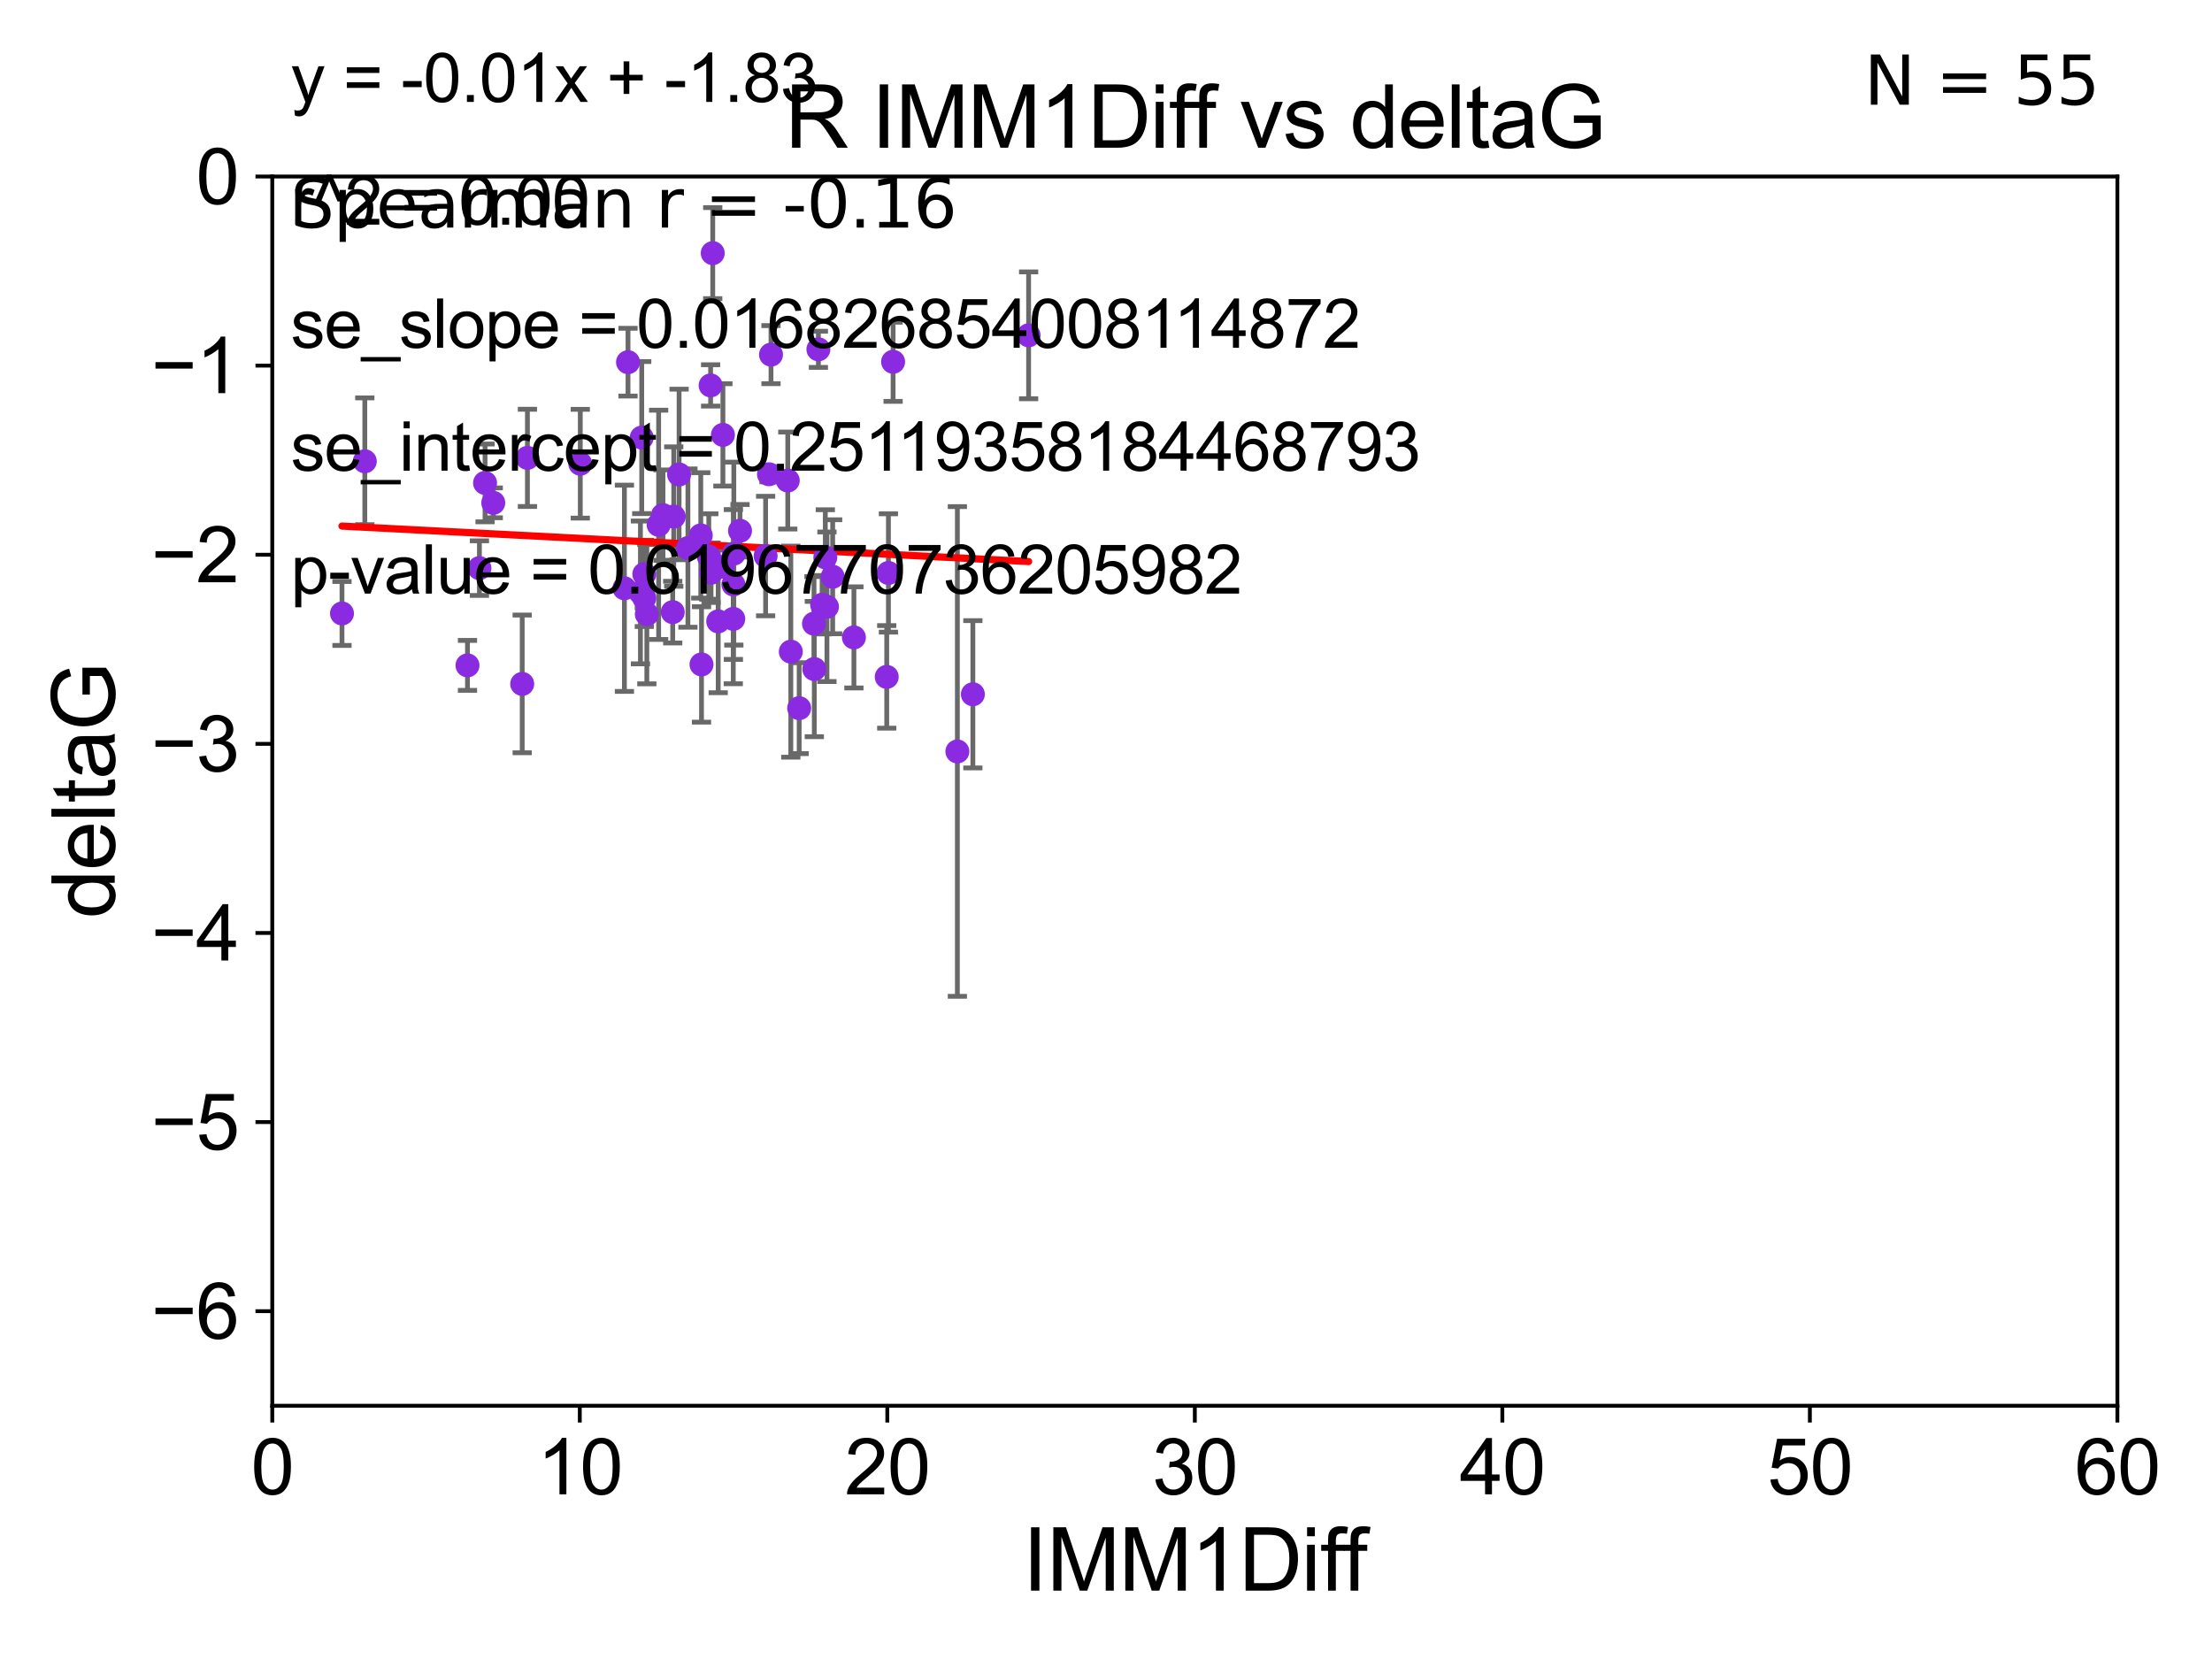 <?xml version="1.0" encoding="utf-8" standalone="no"?>
<!DOCTYPE svg PUBLIC "-//W3C//DTD SVG 1.1//EN"
  "http://www.w3.org/Graphics/SVG/1.1/DTD/svg11.dtd">
<svg xmlns:xlink="http://www.w3.org/1999/xlink" width="460.8pt" height="345.6pt" viewBox="0 0 460.8 345.6" xmlns="http://www.w3.org/2000/svg" version="1.1">
 <defs>
  <style type="text/css">*{stroke-linejoin: round; stroke-linecap: butt}</style>
 </defs>
 <g id="figure_1">
  <g id="patch_1">
   <path d="M 0 345.6 
L 460.8 345.6 
L 460.8 0 
L 0 0 
z
" style="fill: #ffffff"/>
  </g>
  <g id="axes_1">
   <g id="patch_2">
    <path d="M 56.72 292.84 
L 441.09 292.84 
L 441.09 36.775 
L 56.72 36.775 
z
" style="fill: #ffffff"/>
   </g>
   <g id="PathCollection_1">
    <defs>
     <path id="m79f87d2c4b" d="M 0 1.118 
C 0.297 1.118 0.581 1 0.791 0.791 
C 1 0.581 1.118 0.297 1.118 0 
C 1.118 -0.297 1 -0.581 0.791 -0.791 
C 0.581 -1 0.297 -1.118 0 -1.118 
C -0.297 -1.118 -0.581 -1 -0.791 -0.791 
C -1 -0.581 -1.118 -0.297 -1.118 0 
C -1.118 0.297 -1 0.581 -0.791 0.791 
C -0.581 1 -0.297 1.118 0 1.118 
z
" style="stroke: #8a2be2"/>
    </defs>
    <g clip-path="url(#pdfd89cd981)">
     <use xlink:href="#m79f87d2c4b" x="171.262" y="125.975" style="fill: #8a2be2; stroke: #8a2be2"/>
     <use xlink:href="#m79f87d2c4b" x="172.268" y="126.398" style="fill: #8a2be2; stroke: #8a2be2"/>
     <use xlink:href="#m79f87d2c4b" x="101.044" y="100.602" style="fill: #8a2be2; stroke: #8a2be2"/>
     <use xlink:href="#m79f87d2c4b" x="148.476" y="52.73" style="fill: #8a2be2; stroke: #8a2be2"/>
     <use xlink:href="#m79f87d2c4b" x="99.872" y="118.351" style="fill: #8a2be2; stroke: #8a2be2"/>
     <use xlink:href="#m79f87d2c4b" x="152.78" y="121.763" style="fill: #8a2be2; stroke: #8a2be2"/>
     <use xlink:href="#m79f87d2c4b" x="164.741" y="135.753" style="fill: #8a2be2; stroke: #8a2be2"/>
     <use xlink:href="#m79f87d2c4b" x="133.415" y="123.415" style="fill: #8a2be2; stroke: #8a2be2"/>
     <use xlink:href="#m79f87d2c4b" x="169.635" y="139.374" style="fill: #8a2be2; stroke: #8a2be2"/>
     <use xlink:href="#m79f87d2c4b" x="102.755" y="104.75" style="fill: #8a2be2; stroke: #8a2be2"/>
     <use xlink:href="#m79f87d2c4b" x="171.929" y="116.104" style="fill: #8a2be2; stroke: #8a2be2"/>
     <use xlink:href="#m79f87d2c4b" x="71.243" y="127.795" style="fill: #8a2be2; stroke: #8a2be2"/>
     <use xlink:href="#m79f87d2c4b" x="134.222" y="124.599" style="fill: #8a2be2; stroke: #8a2be2"/>
     <use xlink:href="#m79f87d2c4b" x="150.558" y="118.056" style="fill: #8a2be2; stroke: #8a2be2"/>
     <use xlink:href="#m79f87d2c4b" x="152.755" y="128.924" style="fill: #8a2be2; stroke: #8a2be2"/>
     <use xlink:href="#m79f87d2c4b" x="130.077" y="122.55" style="fill: #8a2be2; stroke: #8a2be2"/>
     <use xlink:href="#m79f87d2c4b" x="141.467" y="98.84" style="fill: #8a2be2; stroke: #8a2be2"/>
     <use xlink:href="#m79f87d2c4b" x="202.665" y="144.628" style="fill: #8a2be2; stroke: #8a2be2"/>
     <use xlink:href="#m79f87d2c4b" x="199.437" y="156.543" style="fill: #8a2be2; stroke: #8a2be2"/>
     <use xlink:href="#m79f87d2c4b" x="109.872" y="95.384" style="fill: #8a2be2; stroke: #8a2be2"/>
     <use xlink:href="#m79f87d2c4b" x="148.123" y="119.305" style="fill: #8a2be2; stroke: #8a2be2"/>
     <use xlink:href="#m79f87d2c4b" x="108.783" y="142.471" style="fill: #8a2be2; stroke: #8a2be2"/>
     <use xlink:href="#m79f87d2c4b" x="130.827" y="75.449" style="fill: #8a2be2; stroke: #8a2be2"/>
     <use xlink:href="#m79f87d2c4b" x="140.353" y="107.61" style="fill: #8a2be2; stroke: #8a2be2"/>
     <use xlink:href="#m79f87d2c4b" x="147.656" y="115.93" style="fill: #8a2be2; stroke: #8a2be2"/>
     <use xlink:href="#m79f87d2c4b" x="97.386" y="138.61" style="fill: #8a2be2; stroke: #8a2be2"/>
     <use xlink:href="#m79f87d2c4b" x="137.207" y="109.33" style="fill: #8a2be2; stroke: #8a2be2"/>
     <use xlink:href="#m79f87d2c4b" x="134.747" y="127.947" style="fill: #8a2be2; stroke: #8a2be2"/>
     <use xlink:href="#m79f87d2c4b" x="214.28" y="69.854" style="fill: #8a2be2; stroke: #8a2be2"/>
     <use xlink:href="#m79f87d2c4b" x="177.886" y="132.782" style="fill: #8a2be2; stroke: #8a2be2"/>
     <use xlink:href="#m79f87d2c4b" x="150.596" y="90.596" style="fill: #8a2be2; stroke: #8a2be2"/>
     <use xlink:href="#m79f87d2c4b" x="146.137" y="138.415" style="fill: #8a2be2; stroke: #8a2be2"/>
     <use xlink:href="#m79f87d2c4b" x="152.87" y="115.326" style="fill: #8a2be2; stroke: #8a2be2"/>
     <use xlink:href="#m79f87d2c4b" x="134.222" y="119.589" style="fill: #8a2be2; stroke: #8a2be2"/>
     <use xlink:href="#m79f87d2c4b" x="143.306" y="114.174" style="fill: #8a2be2; stroke: #8a2be2"/>
     <use xlink:href="#m79f87d2c4b" x="149.616" y="129.44" style="fill: #8a2be2; stroke: #8a2be2"/>
     <use xlink:href="#m79f87d2c4b" x="148.034" y="80.289" style="fill: #8a2be2; stroke: #8a2be2"/>
     <use xlink:href="#m79f87d2c4b" x="166.483" y="147.524" style="fill: #8a2be2; stroke: #8a2be2"/>
     <use xlink:href="#m79f87d2c4b" x="138.11" y="107.309" style="fill: #8a2be2; stroke: #8a2be2"/>
     <use xlink:href="#m79f87d2c4b" x="160.192" y="98.796" style="fill: #8a2be2; stroke: #8a2be2"/>
     <use xlink:href="#m79f87d2c4b" x="170.487" y="72.771" style="fill: #8a2be2; stroke: #8a2be2"/>
     <use xlink:href="#m79f87d2c4b" x="185.074" y="119.359" style="fill: #8a2be2; stroke: #8a2be2"/>
     <use xlink:href="#m79f87d2c4b" x="160.615" y="73.879" style="fill: #8a2be2; stroke: #8a2be2"/>
     <use xlink:href="#m79f87d2c4b" x="154.158" y="110.57" style="fill: #8a2be2; stroke: #8a2be2"/>
     <use xlink:href="#m79f87d2c4b" x="120.884" y="96.604" style="fill: #8a2be2; stroke: #8a2be2"/>
     <use xlink:href="#m79f87d2c4b" x="159.494" y="115.83" style="fill: #8a2be2; stroke: #8a2be2"/>
     <use xlink:href="#m79f87d2c4b" x="140.141" y="127.515" style="fill: #8a2be2; stroke: #8a2be2"/>
     <use xlink:href="#m79f87d2c4b" x="145.984" y="111.535" style="fill: #8a2be2; stroke: #8a2be2"/>
     <use xlink:href="#m79f87d2c4b" x="173.46" y="120.149" style="fill: #8a2be2; stroke: #8a2be2"/>
     <use xlink:href="#m79f87d2c4b" x="75.996" y="96.091" style="fill: #8a2be2; stroke: #8a2be2"/>
     <use xlink:href="#m79f87d2c4b" x="186.048" y="75.367" style="fill: #8a2be2; stroke: #8a2be2"/>
     <use xlink:href="#m79f87d2c4b" x="133.684" y="91.155" style="fill: #8a2be2; stroke: #8a2be2"/>
     <use xlink:href="#m79f87d2c4b" x="184.722" y="141.006" style="fill: #8a2be2; stroke: #8a2be2"/>
     <use xlink:href="#m79f87d2c4b" x="169.571" y="129.925" style="fill: #8a2be2; stroke: #8a2be2"/>
     <use xlink:href="#m79f87d2c4b" x="164.107" y="100.104" style="fill: #8a2be2; stroke: #8a2be2"/>
    </g>
   </g>
   <g id="matplotlib.axis_1">
    <g id="xtick_1">
     <g id="line2d_1">
      <defs>
       <path id="m81dc601627" d="M 0 0 
L 0 3.5 
" style="stroke: #000000; stroke-width: 0.8"/>
      </defs>
      <g>
       <use xlink:href="#m81dc601627" x="56.72" y="292.84" style="stroke: #000000; stroke-width: 0.8"/>
      </g>
     </g>
     <g id="text_1">
      <!-- 0 -->
      <g transform="translate(52.271 311.293)scale(0.16 -0.16)">
       <defs>
        <path id="ArialMT-30" d="M 266 2259 
Q 266 3072 433 3567 
Q 600 4063 929 4331 
Q 1259 4600 1759 4600 
Q 2128 4600 2406 4451 
Q 2684 4303 2865 4023 
Q 3047 3744 3150 3342 
Q 3253 2941 3253 2259 
Q 3253 1453 3087 958 
Q 2922 463 2592 192 
Q 2263 -78 1759 -78 
Q 1097 -78 719 397 
Q 266 969 266 2259 
z
M 844 2259 
Q 844 1131 1108 757 
Q 1372 384 1759 384 
Q 2147 384 2411 759 
Q 2675 1134 2675 2259 
Q 2675 3391 2411 3762 
Q 2147 4134 1753 4134 
Q 1366 4134 1134 3806 
Q 844 3388 844 2259 
z
" transform="scale(0.016)"/>
       </defs>
       <use xlink:href="#ArialMT-30"/>
      </g>
     </g>
    </g>
    <g id="xtick_2">
     <g id="line2d_2">
      <g>
       <use xlink:href="#m81dc601627" x="120.782" y="292.84" style="stroke: #000000; stroke-width: 0.8"/>
      </g>
     </g>
     <g id="text_2">
      <!-- 10 -->
      <g transform="translate(111.884 311.293)scale(0.16 -0.16)">
       <defs>
        <path id="ArialMT-31" d="M 2384 0 
L 1822 0 
L 1822 3584 
Q 1619 3391 1289 3197 
Q 959 3003 697 2906 
L 697 3450 
Q 1169 3672 1522 3987 
Q 1875 4303 2022 4600 
L 2384 4600 
L 2384 0 
z
" transform="scale(0.016)"/>
       </defs>
       <use xlink:href="#ArialMT-31"/>
       <use xlink:href="#ArialMT-30" x="55.615"/>
      </g>
     </g>
    </g>
    <g id="xtick_3">
     <g id="line2d_3">
      <g>
       <use xlink:href="#m81dc601627" x="184.843" y="292.84" style="stroke: #000000; stroke-width: 0.8"/>
      </g>
     </g>
     <g id="text_3">
      <!-- 20 -->
      <g transform="translate(175.946 311.293)scale(0.16 -0.16)">
       <defs>
        <path id="ArialMT-32" d="M 3222 541 
L 3222 0 
L 194 0 
Q 188 203 259 391 
Q 375 700 629 1000 
Q 884 1300 1366 1694 
Q 2113 2306 2375 2664 
Q 2638 3022 2638 3341 
Q 2638 3675 2398 3904 
Q 2159 4134 1775 4134 
Q 1369 4134 1125 3890 
Q 881 3647 878 3216 
L 300 3275 
Q 359 3922 746 4261 
Q 1134 4600 1788 4600 
Q 2447 4600 2831 4234 
Q 3216 3869 3216 3328 
Q 3216 3053 3103 2787 
Q 2991 2522 2730 2228 
Q 2469 1934 1863 1422 
Q 1356 997 1212 845 
Q 1069 694 975 541 
L 3222 541 
z
" transform="scale(0.016)"/>
       </defs>
       <use xlink:href="#ArialMT-32"/>
       <use xlink:href="#ArialMT-30" x="55.615"/>
      </g>
     </g>
    </g>
    <g id="xtick_4">
     <g id="line2d_4">
      <g>
       <use xlink:href="#m81dc601627" x="248.905" y="292.84" style="stroke: #000000; stroke-width: 0.8"/>
      </g>
     </g>
     <g id="text_4">
      <!-- 30 -->
      <g transform="translate(240.007 311.293)scale(0.16 -0.16)">
       <defs>
        <path id="ArialMT-33" d="M 269 1209 
L 831 1284 
Q 928 806 1161 595 
Q 1394 384 1728 384 
Q 2125 384 2398 659 
Q 2672 934 2672 1341 
Q 2672 1728 2419 1979 
Q 2166 2231 1775 2231 
Q 1616 2231 1378 2169 
L 1441 2663 
Q 1497 2656 1531 2656 
Q 1891 2656 2178 2843 
Q 2466 3031 2466 3422 
Q 2466 3731 2256 3934 
Q 2047 4138 1716 4138 
Q 1388 4138 1169 3931 
Q 950 3725 888 3313 
L 325 3413 
Q 428 3978 793 4289 
Q 1159 4600 1703 4600 
Q 2078 4600 2393 4439 
Q 2709 4278 2876 4000 
Q 3044 3722 3044 3409 
Q 3044 3113 2884 2869 
Q 2725 2625 2413 2481 
Q 2819 2388 3044 2092 
Q 3269 1797 3269 1353 
Q 3269 753 2831 336 
Q 2394 -81 1725 -81 
Q 1122 -81 723 278 
Q 325 638 269 1209 
z
" transform="scale(0.016)"/>
       </defs>
       <use xlink:href="#ArialMT-33"/>
       <use xlink:href="#ArialMT-30" x="55.615"/>
      </g>
     </g>
    </g>
    <g id="xtick_5">
     <g id="line2d_5">
      <g>
       <use xlink:href="#m81dc601627" x="312.967" y="292.84" style="stroke: #000000; stroke-width: 0.8"/>
      </g>
     </g>
     <g id="text_5">
      <!-- 40 -->
      <g transform="translate(304.069 311.293)scale(0.16 -0.16)">
       <defs>
        <path id="ArialMT-34" d="M 2069 0 
L 2069 1097 
L 81 1097 
L 81 1613 
L 2172 4581 
L 2631 4581 
L 2631 1613 
L 3250 1613 
L 3250 1097 
L 2631 1097 
L 2631 0 
L 2069 0 
z
M 2069 1613 
L 2069 3678 
L 634 1613 
L 2069 1613 
z
" transform="scale(0.016)"/>
       </defs>
       <use xlink:href="#ArialMT-34"/>
       <use xlink:href="#ArialMT-30" x="55.615"/>
      </g>
     </g>
    </g>
    <g id="xtick_6">
     <g id="line2d_6">
      <g>
       <use xlink:href="#m81dc601627" x="377.028" y="292.84" style="stroke: #000000; stroke-width: 0.8"/>
      </g>
     </g>
     <g id="text_6">
      <!-- 50 -->
      <g transform="translate(368.131 311.293)scale(0.16 -0.16)">
       <defs>
        <path id="ArialMT-35" d="M 266 1200 
L 856 1250 
Q 922 819 1161 601 
Q 1400 384 1738 384 
Q 2144 384 2425 690 
Q 2706 997 2706 1503 
Q 2706 1984 2436 2262 
Q 2166 2541 1728 2541 
Q 1456 2541 1237 2417 
Q 1019 2294 894 2097 
L 366 2166 
L 809 4519 
L 3088 4519 
L 3088 3981 
L 1259 3981 
L 1013 2750 
Q 1425 3038 1878 3038 
Q 2478 3038 2890 2622 
Q 3303 2206 3303 1553 
Q 3303 931 2941 478 
Q 2500 -78 1738 -78 
Q 1113 -78 717 272 
Q 322 622 266 1200 
z
" transform="scale(0.016)"/>
       </defs>
       <use xlink:href="#ArialMT-35"/>
       <use xlink:href="#ArialMT-30" x="55.615"/>
      </g>
     </g>
    </g>
    <g id="xtick_7">
     <g id="line2d_7">
      <g>
       <use xlink:href="#m81dc601627" x="441.09" y="292.84" style="stroke: #000000; stroke-width: 0.8"/>
      </g>
     </g>
     <g id="text_7">
      <!-- 60 -->
      <g transform="translate(432.192 311.293)scale(0.16 -0.16)">
       <defs>
        <path id="ArialMT-36" d="M 3184 3459 
L 2625 3416 
Q 2550 3747 2413 3897 
Q 2184 4138 1850 4138 
Q 1581 4138 1378 3988 
Q 1113 3794 959 3422 
Q 806 3050 800 2363 
Q 1003 2672 1297 2822 
Q 1591 2972 1913 2972 
Q 2475 2972 2870 2558 
Q 3266 2144 3266 1488 
Q 3266 1056 3080 686 
Q 2894 316 2569 119 
Q 2244 -78 1831 -78 
Q 1128 -78 684 439 
Q 241 956 241 2144 
Q 241 3472 731 4075 
Q 1159 4600 1884 4600 
Q 2425 4600 2770 4297 
Q 3116 3994 3184 3459 
z
M 888 1484 
Q 888 1194 1011 928 
Q 1134 663 1356 523 
Q 1578 384 1822 384 
Q 2178 384 2434 671 
Q 2691 959 2691 1453 
Q 2691 1928 2437 2201 
Q 2184 2475 1800 2475 
Q 1419 2475 1153 2201 
Q 888 1928 888 1484 
z
" transform="scale(0.016)"/>
       </defs>
       <use xlink:href="#ArialMT-36"/>
       <use xlink:href="#ArialMT-30" x="55.615"/>
      </g>
     </g>
    </g>
    <g id="text_8">
     <!-- IMM1Diff -->
     <g transform="translate(213.064 331.357)scale(0.18 -0.18)">
      <defs>
       <path id="ArialMT-49" d="M 597 0 
L 597 4581 
L 1203 4581 
L 1203 0 
L 597 0 
z
" transform="scale(0.016)"/>
       <path id="ArialMT-4d" d="M 475 0 
L 475 4581 
L 1388 4581 
L 2472 1338 
Q 2622 884 2691 659 
Q 2769 909 2934 1394 
L 4031 4581 
L 4847 4581 
L 4847 0 
L 4263 0 
L 4263 3834 
L 2931 0 
L 2384 0 
L 1059 3900 
L 1059 0 
L 475 0 
z
" transform="scale(0.016)"/>
       <path id="ArialMT-44" d="M 494 0 
L 494 4581 
L 2072 4581 
Q 2606 4581 2888 4516 
Q 3281 4425 3559 4188 
Q 3922 3881 4101 3404 
Q 4281 2928 4281 2316 
Q 4281 1794 4159 1391 
Q 4038 988 3847 723 
Q 3656 459 3429 307 
Q 3203 156 2883 78 
Q 2563 0 2147 0 
L 494 0 
z
M 1100 541 
L 2078 541 
Q 2531 541 2789 625 
Q 3047 709 3200 863 
Q 3416 1078 3536 1442 
Q 3656 1806 3656 2325 
Q 3656 3044 3420 3430 
Q 3184 3816 2847 3947 
Q 2603 4041 2063 4041 
L 1100 4041 
L 1100 541 
z
" transform="scale(0.016)"/>
       <path id="ArialMT-69" d="M 425 3934 
L 425 4581 
L 988 4581 
L 988 3934 
L 425 3934 
z
M 425 0 
L 425 3319 
L 988 3319 
L 988 0 
L 425 0 
z
" transform="scale(0.016)"/>
       <path id="ArialMT-66" d="M 556 0 
L 556 2881 
L 59 2881 
L 59 3319 
L 556 3319 
L 556 3672 
Q 556 4006 616 4169 
Q 697 4388 901 4523 
Q 1106 4659 1475 4659 
Q 1713 4659 2000 4603 
L 1916 4113 
Q 1741 4144 1584 4144 
Q 1328 4144 1222 4034 
Q 1116 3925 1116 3625 
L 1116 3319 
L 1763 3319 
L 1763 2881 
L 1116 2881 
L 1116 0 
L 556 0 
z
" transform="scale(0.016)"/>
      </defs>
      <use xlink:href="#ArialMT-49"/>
      <use xlink:href="#ArialMT-4d" x="27.783"/>
      <use xlink:href="#ArialMT-4d" x="111.084"/>
      <use xlink:href="#ArialMT-31" x="194.385"/>
      <use xlink:href="#ArialMT-44" x="250"/>
      <use xlink:href="#ArialMT-69" x="322.217"/>
      <use xlink:href="#ArialMT-66" x="344.434"/>
      <use xlink:href="#ArialMT-66" x="370.467"/>
     </g>
    </g>
   </g>
   <g id="matplotlib.axis_2">
    <g id="ytick_1">
     <g id="line2d_8">
      <defs>
       <path id="md9d9b5491b" d="M 0 0 
L -3.5 0 
" style="stroke: #000000; stroke-width: 0.8"/>
      </defs>
      <g>
       <use xlink:href="#md9d9b5491b" x="56.72" y="273.143" style="stroke: #000000; stroke-width: 0.8"/>
      </g>
     </g>
     <g id="text_9">
      <!-- −6 -->
      <g transform="translate(31.477 278.869)scale(0.16 -0.16)">
       <defs>
        <path id="ArialMT-2212" d="M 3381 1997 
L 356 1997 
L 356 2522 
L 3381 2522 
L 3381 1997 
z
" transform="scale(0.016)"/>
       </defs>
       <use xlink:href="#ArialMT-2212"/>
       <use xlink:href="#ArialMT-36" x="58.398"/>
      </g>
     </g>
    </g>
    <g id="ytick_2">
     <g id="line2d_9">
      <g>
       <use xlink:href="#md9d9b5491b" x="56.72" y="233.748" style="stroke: #000000; stroke-width: 0.8"/>
      </g>
     </g>
     <g id="text_10">
      <!-- −5 -->
      <g transform="translate(31.477 239.474)scale(0.16 -0.16)">
       <use xlink:href="#ArialMT-2212"/>
       <use xlink:href="#ArialMT-35" x="58.398"/>
      </g>
     </g>
    </g>
    <g id="ytick_3">
     <g id="line2d_10">
      <g>
       <use xlink:href="#md9d9b5491b" x="56.72" y="194.353" style="stroke: #000000; stroke-width: 0.8"/>
      </g>
     </g>
     <g id="text_11">
      <!-- −4 -->
      <g transform="translate(31.477 200.08)scale(0.16 -0.16)">
       <use xlink:href="#ArialMT-2212"/>
       <use xlink:href="#ArialMT-34" x="58.398"/>
      </g>
     </g>
    </g>
    <g id="ytick_4">
     <g id="line2d_11">
      <g>
       <use xlink:href="#md9d9b5491b" x="56.72" y="154.959" style="stroke: #000000; stroke-width: 0.8"/>
      </g>
     </g>
     <g id="text_12">
      <!-- −3 -->
      <g transform="translate(31.477 160.685)scale(0.16 -0.16)">
       <use xlink:href="#ArialMT-2212"/>
       <use xlink:href="#ArialMT-33" x="58.398"/>
      </g>
     </g>
    </g>
    <g id="ytick_5">
     <g id="line2d_12">
      <g>
       <use xlink:href="#md9d9b5491b" x="56.72" y="115.564" style="stroke: #000000; stroke-width: 0.8"/>
      </g>
     </g>
     <g id="text_13">
      <!-- −2 -->
      <g transform="translate(31.477 121.29)scale(0.16 -0.16)">
       <use xlink:href="#ArialMT-2212"/>
       <use xlink:href="#ArialMT-32" x="58.398"/>
      </g>
     </g>
    </g>
    <g id="ytick_6">
     <g id="line2d_13">
      <g>
       <use xlink:href="#md9d9b5491b" x="56.72" y="76.17" style="stroke: #000000; stroke-width: 0.8"/>
      </g>
     </g>
     <g id="text_14">
      <!-- −1 -->
      <g transform="translate(31.477 81.896)scale(0.16 -0.16)">
       <use xlink:href="#ArialMT-2212"/>
       <use xlink:href="#ArialMT-31" x="58.398"/>
      </g>
     </g>
    </g>
    <g id="ytick_7">
     <g id="line2d_14">
      <g>
       <use xlink:href="#md9d9b5491b" x="56.72" y="36.775" style="stroke: #000000; stroke-width: 0.8"/>
      </g>
     </g>
     <g id="text_15">
      <!-- 0 -->
      <g transform="translate(40.822 42.501)scale(0.16 -0.16)">
       <use xlink:href="#ArialMT-30"/>
      </g>
     </g>
    </g>
    <g id="text_16">
     <!-- deltaG -->
     <g transform="translate(23.9 191.322)rotate(-90)scale(0.18 -0.18)">
      <defs>
       <path id="ArialMT-64" d="M 2575 0 
L 2575 419 
Q 2259 -75 1647 -75 
Q 1250 -75 917 144 
Q 584 363 401 755 
Q 219 1147 219 1656 
Q 219 2153 384 2558 
Q 550 2963 881 3178 
Q 1213 3394 1622 3394 
Q 1922 3394 2156 3267 
Q 2391 3141 2538 2938 
L 2538 4581 
L 3097 4581 
L 3097 0 
L 2575 0 
z
M 797 1656 
Q 797 1019 1065 703 
Q 1334 388 1700 388 
Q 2069 388 2326 689 
Q 2584 991 2584 1609 
Q 2584 2291 2321 2609 
Q 2059 2928 1675 2928 
Q 1300 2928 1048 2622 
Q 797 2316 797 1656 
z
" transform="scale(0.016)"/>
       <path id="ArialMT-65" d="M 2694 1069 
L 3275 997 
Q 3138 488 2766 206 
Q 2394 -75 1816 -75 
Q 1088 -75 661 373 
Q 234 822 234 1631 
Q 234 2469 665 2931 
Q 1097 3394 1784 3394 
Q 2450 3394 2872 2941 
Q 3294 2488 3294 1666 
Q 3294 1616 3291 1516 
L 816 1516 
Q 847 969 1125 678 
Q 1403 388 1819 388 
Q 2128 388 2347 550 
Q 2566 713 2694 1069 
z
M 847 1978 
L 2700 1978 
Q 2663 2397 2488 2606 
Q 2219 2931 1791 2931 
Q 1403 2931 1139 2672 
Q 875 2413 847 1978 
z
" transform="scale(0.016)"/>
       <path id="ArialMT-6c" d="M 409 0 
L 409 4581 
L 972 4581 
L 972 0 
L 409 0 
z
" transform="scale(0.016)"/>
       <path id="ArialMT-74" d="M 1650 503 
L 1731 6 
Q 1494 -44 1306 -44 
Q 1000 -44 831 53 
Q 663 150 594 308 
Q 525 466 525 972 
L 525 2881 
L 113 2881 
L 113 3319 
L 525 3319 
L 525 4141 
L 1084 4478 
L 1084 3319 
L 1650 3319 
L 1650 2881 
L 1084 2881 
L 1084 941 
Q 1084 700 1114 631 
Q 1144 563 1211 522 
Q 1278 481 1403 481 
Q 1497 481 1650 503 
z
" transform="scale(0.016)"/>
       <path id="ArialMT-61" d="M 2588 409 
Q 2275 144 1986 34 
Q 1697 -75 1366 -75 
Q 819 -75 525 192 
Q 231 459 231 875 
Q 231 1119 342 1320 
Q 453 1522 633 1644 
Q 813 1766 1038 1828 
Q 1203 1872 1538 1913 
Q 2219 1994 2541 2106 
Q 2544 2222 2544 2253 
Q 2544 2597 2384 2738 
Q 2169 2928 1744 2928 
Q 1347 2928 1158 2789 
Q 969 2650 878 2297 
L 328 2372 
Q 403 2725 575 2942 
Q 747 3159 1072 3276 
Q 1397 3394 1825 3394 
Q 2250 3394 2515 3294 
Q 2781 3194 2906 3042 
Q 3031 2891 3081 2659 
Q 3109 2516 3109 2141 
L 3109 1391 
Q 3109 606 3145 398 
Q 3181 191 3288 0 
L 2700 0 
Q 2613 175 2588 409 
z
M 2541 1666 
Q 2234 1541 1622 1453 
Q 1275 1403 1131 1340 
Q 988 1278 909 1158 
Q 831 1038 831 891 
Q 831 666 1001 516 
Q 1172 366 1500 366 
Q 1825 366 2078 508 
Q 2331 650 2450 897 
Q 2541 1088 2541 1459 
L 2541 1666 
z
" transform="scale(0.016)"/>
       <path id="ArialMT-47" d="M 2638 1797 
L 2638 2334 
L 4578 2338 
L 4578 638 
Q 4131 281 3656 101 
Q 3181 -78 2681 -78 
Q 2006 -78 1454 211 
Q 903 500 622 1047 
Q 341 1594 341 2269 
Q 341 2938 620 3517 
Q 900 4097 1425 4378 
Q 1950 4659 2634 4659 
Q 3131 4659 3532 4498 
Q 3934 4338 4162 4050 
Q 4391 3763 4509 3300 
L 3963 3150 
Q 3859 3500 3706 3700 
Q 3553 3900 3268 4020 
Q 2984 4141 2638 4141 
Q 2222 4141 1919 4014 
Q 1616 3888 1430 3681 
Q 1244 3475 1141 3228 
Q 966 2803 966 2306 
Q 966 1694 1177 1281 
Q 1388 869 1791 669 
Q 2194 469 2647 469 
Q 3041 469 3416 620 
Q 3791 772 3984 944 
L 3984 1797 
L 2638 1797 
z
" transform="scale(0.016)"/>
      </defs>
      <use xlink:href="#ArialMT-64"/>
      <use xlink:href="#ArialMT-65" x="55.615"/>
      <use xlink:href="#ArialMT-6c" x="111.23"/>
      <use xlink:href="#ArialMT-74" x="133.447"/>
      <use xlink:href="#ArialMT-61" x="161.23"/>
      <use xlink:href="#ArialMT-47" x="216.846"/>
     </g>
    </g>
   </g>
   <g id="LineCollection_1">
    <path d="M 171.262 132.06 
L 171.262 119.889 
" clip-path="url(#pdfd89cd981)" style="fill: none; stroke: #696969"/>
    <path d="M 172.268 141.975 
L 172.268 110.82 
" clip-path="url(#pdfd89cd981)" style="fill: none; stroke: #696969"/>
    <path d="M 101.044 108.703 
L 101.044 92.501 
" clip-path="url(#pdfd89cd981)" style="fill: none; stroke: #696969"/>
    <path d="M 148.476 62.211 
L 148.476 43.25 
" clip-path="url(#pdfd89cd981)" style="fill: none; stroke: #696969"/>
    <path d="M 99.872 124.042 
L 99.872 112.66 
" clip-path="url(#pdfd89cd981)" style="fill: none; stroke: #696969"/>
    <path d="M 152.78 137.369 
L 152.78 106.157 
" clip-path="url(#pdfd89cd981)" style="fill: none; stroke: #696969"/>
    <path d="M 164.741 157.736 
L 164.741 113.769 
" clip-path="url(#pdfd89cd981)" style="fill: none; stroke: #696969"/>
    <path d="M 133.415 138.289 
L 133.415 108.541 
" clip-path="url(#pdfd89cd981)" style="fill: none; stroke: #696969"/>
    <path d="M 169.635 153.466 
L 169.635 125.283 
" clip-path="url(#pdfd89cd981)" style="fill: none; stroke: #696969"/>
    <path d="M 102.755 107.858 
L 102.755 101.641 
" clip-path="url(#pdfd89cd981)" style="fill: none; stroke: #696969"/>
    <path d="M 171.929 126.024 
L 171.929 106.184 
" clip-path="url(#pdfd89cd981)" style="fill: none; stroke: #696969"/>
    <path d="M 71.243 134.455 
L 71.243 121.134 
" clip-path="url(#pdfd89cd981)" style="fill: none; stroke: #696969"/>
    <path d="M 134.222 130.516 
L 134.222 118.683 
" clip-path="url(#pdfd89cd981)" style="fill: none; stroke: #696969"/>
    <path d="M 150.558 119.611 
L 150.558 116.502 
" clip-path="url(#pdfd89cd981)" style="fill: none; stroke: #696969"/>
    <path d="M 152.755 142.44 
L 152.755 115.408 
" clip-path="url(#pdfd89cd981)" style="fill: none; stroke: #696969"/>
    <path d="M 130.077 144.037 
L 130.077 101.064 
" clip-path="url(#pdfd89cd981)" style="fill: none; stroke: #696969"/>
    <path d="M 141.467 116.61 
L 141.467 81.07 
" clip-path="url(#pdfd89cd981)" style="fill: none; stroke: #696969"/>
    <path d="M 202.665 159.969 
L 202.665 129.286 
" clip-path="url(#pdfd89cd981)" style="fill: none; stroke: #696969"/>
    <path d="M 199.437 207.549 
L 199.437 105.537 
" clip-path="url(#pdfd89cd981)" style="fill: none; stroke: #696969"/>
    <path d="M 109.872 105.512 
L 109.872 85.256 
" clip-path="url(#pdfd89cd981)" style="fill: none; stroke: #696969"/>
    <path d="M 148.123 125.499 
L 148.123 113.11 
" clip-path="url(#pdfd89cd981)" style="fill: none; stroke: #696969"/>
    <path d="M 108.783 156.814 
L 108.783 128.128 
" clip-path="url(#pdfd89cd981)" style="fill: none; stroke: #696969"/>
    <path d="M 130.827 82.51 
L 130.827 68.388 
" clip-path="url(#pdfd89cd981)" style="fill: none; stroke: #696969"/>
    <path d="M 140.353 122.134 
L 140.353 93.085 
" clip-path="url(#pdfd89cd981)" style="fill: none; stroke: #696969"/>
    <path d="M 147.656 124.826 
L 147.656 107.035 
" clip-path="url(#pdfd89cd981)" style="fill: none; stroke: #696969"/>
    <path d="M 97.386 143.811 
L 97.386 133.41 
" clip-path="url(#pdfd89cd981)" style="fill: none; stroke: #696969"/>
    <path d="M 137.207 133.209 
L 137.207 85.451 
" clip-path="url(#pdfd89cd981)" style="fill: none; stroke: #696969"/>
    <path d="M 134.747 142.455 
L 134.747 113.438 
" clip-path="url(#pdfd89cd981)" style="fill: none; stroke: #696969"/>
    <path d="M 214.28 83.067 
L 214.28 56.641 
" clip-path="url(#pdfd89cd981)" style="fill: none; stroke: #696969"/>
    <path d="M 177.886 143.315 
L 177.886 122.25 
" clip-path="url(#pdfd89cd981)" style="fill: none; stroke: #696969"/>
    <path d="M 150.596 101.254 
L 150.596 79.939 
" clip-path="url(#pdfd89cd981)" style="fill: none; stroke: #696969"/>
    <path d="M 146.137 150.434 
L 146.137 126.395 
" clip-path="url(#pdfd89cd981)" style="fill: none; stroke: #696969"/>
    <path d="M 152.87 134.381 
L 152.87 96.272 
" clip-path="url(#pdfd89cd981)" style="fill: none; stroke: #696969"/>
    <path d="M 134.222 126.639 
L 134.222 112.539 
" clip-path="url(#pdfd89cd981)" style="fill: none; stroke: #696969"/>
    <path d="M 143.306 130.664 
L 143.306 97.684 
" clip-path="url(#pdfd89cd981)" style="fill: none; stroke: #696969"/>
    <path d="M 149.616 144.308 
L 149.616 114.573 
" clip-path="url(#pdfd89cd981)" style="fill: none; stroke: #696969"/>
    <path d="M 148.034 84.599 
L 148.034 75.979 
" clip-path="url(#pdfd89cd981)" style="fill: none; stroke: #696969"/>
    <path d="M 166.483 156.991 
L 166.483 138.057 
" clip-path="url(#pdfd89cd981)" style="fill: none; stroke: #696969"/>
    <path d="M 138.11 116.724 
L 138.11 97.893 
" clip-path="url(#pdfd89cd981)" style="fill: none; stroke: #696969"/>
    <path d="M 160.192 100.383 
L 160.192 97.209 
" clip-path="url(#pdfd89cd981)" style="fill: none; stroke: #696969"/>
    <path d="M 170.487 76.537 
L 170.487 69.005 
" clip-path="url(#pdfd89cd981)" style="fill: none; stroke: #696969"/>
    <path d="M 185.074 131.687 
L 185.074 107.032 
" clip-path="url(#pdfd89cd981)" style="fill: none; stroke: #696969"/>
    <path d="M 160.615 79.928 
L 160.615 67.829 
" clip-path="url(#pdfd89cd981)" style="fill: none; stroke: #696969"/>
    <path d="M 154.158 116.042 
L 154.158 105.098 
" clip-path="url(#pdfd89cd981)" style="fill: none; stroke: #696969"/>
    <path d="M 120.884 107.932 
L 120.884 85.276 
" clip-path="url(#pdfd89cd981)" style="fill: none; stroke: #696969"/>
    <path d="M 159.494 128.279 
L 159.494 103.381 
" clip-path="url(#pdfd89cd981)" style="fill: none; stroke: #696969"/>
    <path d="M 140.141 133.942 
L 140.141 121.089 
" clip-path="url(#pdfd89cd981)" style="fill: none; stroke: #696969"/>
    <path d="M 145.984 124.598 
L 145.984 98.471 
" clip-path="url(#pdfd89cd981)" style="fill: none; stroke: #696969"/>
    <path d="M 173.46 132.024 
L 173.46 108.274 
" clip-path="url(#pdfd89cd981)" style="fill: none; stroke: #696969"/>
    <path d="M 75.996 109.293 
L 75.996 82.889 
" clip-path="url(#pdfd89cd981)" style="fill: none; stroke: #696969"/>
    <path d="M 186.048 83.616 
L 186.048 67.119 
" clip-path="url(#pdfd89cd981)" style="fill: none; stroke: #696969"/>
    <path d="M 133.684 106.993 
L 133.684 75.317 
" clip-path="url(#pdfd89cd981)" style="fill: none; stroke: #696969"/>
    <path d="M 184.722 151.688 
L 184.722 130.323 
" clip-path="url(#pdfd89cd981)" style="fill: none; stroke: #696969"/>
    <path d="M 169.571 139.74 
L 169.571 120.111 
" clip-path="url(#pdfd89cd981)" style="fill: none; stroke: #696969"/>
    <path d="M 164.107 110.201 
L 164.107 90.006 
" clip-path="url(#pdfd89cd981)" style="fill: none; stroke: #696969"/>
   </g>
   <g id="line2d_15">
    <defs>
     <path id="m9e03848cf3" d="M 2 0 
L -2 -0 
" style="stroke: #696969"/>
    </defs>
    <g clip-path="url(#pdfd89cd981)">
     <use xlink:href="#m9e03848cf3" x="171.262" y="132.06" style="fill: #696969; stroke: #696969"/>
     <use xlink:href="#m9e03848cf3" x="172.268" y="141.975" style="fill: #696969; stroke: #696969"/>
     <use xlink:href="#m9e03848cf3" x="101.044" y="108.703" style="fill: #696969; stroke: #696969"/>
     <use xlink:href="#m9e03848cf3" x="148.476" y="62.211" style="fill: #696969; stroke: #696969"/>
     <use xlink:href="#m9e03848cf3" x="99.872" y="124.042" style="fill: #696969; stroke: #696969"/>
     <use xlink:href="#m9e03848cf3" x="152.78" y="137.369" style="fill: #696969; stroke: #696969"/>
     <use xlink:href="#m9e03848cf3" x="164.741" y="157.736" style="fill: #696969; stroke: #696969"/>
     <use xlink:href="#m9e03848cf3" x="133.415" y="138.289" style="fill: #696969; stroke: #696969"/>
     <use xlink:href="#m9e03848cf3" x="169.635" y="153.466" style="fill: #696969; stroke: #696969"/>
     <use xlink:href="#m9e03848cf3" x="102.755" y="107.858" style="fill: #696969; stroke: #696969"/>
     <use xlink:href="#m9e03848cf3" x="171.929" y="126.024" style="fill: #696969; stroke: #696969"/>
     <use xlink:href="#m9e03848cf3" x="71.243" y="134.455" style="fill: #696969; stroke: #696969"/>
     <use xlink:href="#m9e03848cf3" x="134.222" y="130.516" style="fill: #696969; stroke: #696969"/>
     <use xlink:href="#m9e03848cf3" x="150.558" y="119.611" style="fill: #696969; stroke: #696969"/>
     <use xlink:href="#m9e03848cf3" x="152.755" y="142.44" style="fill: #696969; stroke: #696969"/>
     <use xlink:href="#m9e03848cf3" x="130.077" y="144.037" style="fill: #696969; stroke: #696969"/>
     <use xlink:href="#m9e03848cf3" x="141.467" y="116.61" style="fill: #696969; stroke: #696969"/>
     <use xlink:href="#m9e03848cf3" x="202.665" y="159.969" style="fill: #696969; stroke: #696969"/>
     <use xlink:href="#m9e03848cf3" x="199.437" y="207.549" style="fill: #696969; stroke: #696969"/>
     <use xlink:href="#m9e03848cf3" x="109.872" y="105.512" style="fill: #696969; stroke: #696969"/>
     <use xlink:href="#m9e03848cf3" x="148.123" y="125.499" style="fill: #696969; stroke: #696969"/>
     <use xlink:href="#m9e03848cf3" x="108.783" y="156.814" style="fill: #696969; stroke: #696969"/>
     <use xlink:href="#m9e03848cf3" x="130.827" y="82.51" style="fill: #696969; stroke: #696969"/>
     <use xlink:href="#m9e03848cf3" x="140.353" y="122.134" style="fill: #696969; stroke: #696969"/>
     <use xlink:href="#m9e03848cf3" x="147.656" y="124.826" style="fill: #696969; stroke: #696969"/>
     <use xlink:href="#m9e03848cf3" x="97.386" y="143.811" style="fill: #696969; stroke: #696969"/>
     <use xlink:href="#m9e03848cf3" x="137.207" y="133.209" style="fill: #696969; stroke: #696969"/>
     <use xlink:href="#m9e03848cf3" x="134.747" y="142.455" style="fill: #696969; stroke: #696969"/>
     <use xlink:href="#m9e03848cf3" x="214.28" y="83.067" style="fill: #696969; stroke: #696969"/>
     <use xlink:href="#m9e03848cf3" x="177.886" y="143.315" style="fill: #696969; stroke: #696969"/>
     <use xlink:href="#m9e03848cf3" x="150.596" y="101.254" style="fill: #696969; stroke: #696969"/>
     <use xlink:href="#m9e03848cf3" x="146.137" y="150.434" style="fill: #696969; stroke: #696969"/>
     <use xlink:href="#m9e03848cf3" x="152.87" y="134.381" style="fill: #696969; stroke: #696969"/>
     <use xlink:href="#m9e03848cf3" x="134.222" y="126.639" style="fill: #696969; stroke: #696969"/>
     <use xlink:href="#m9e03848cf3" x="143.306" y="130.664" style="fill: #696969; stroke: #696969"/>
     <use xlink:href="#m9e03848cf3" x="149.616" y="144.308" style="fill: #696969; stroke: #696969"/>
     <use xlink:href="#m9e03848cf3" x="148.034" y="84.599" style="fill: #696969; stroke: #696969"/>
     <use xlink:href="#m9e03848cf3" x="166.483" y="156.991" style="fill: #696969; stroke: #696969"/>
     <use xlink:href="#m9e03848cf3" x="138.11" y="116.724" style="fill: #696969; stroke: #696969"/>
     <use xlink:href="#m9e03848cf3" x="160.192" y="100.383" style="fill: #696969; stroke: #696969"/>
     <use xlink:href="#m9e03848cf3" x="170.487" y="76.537" style="fill: #696969; stroke: #696969"/>
     <use xlink:href="#m9e03848cf3" x="185.074" y="131.687" style="fill: #696969; stroke: #696969"/>
     <use xlink:href="#m9e03848cf3" x="160.615" y="79.928" style="fill: #696969; stroke: #696969"/>
     <use xlink:href="#m9e03848cf3" x="154.158" y="116.042" style="fill: #696969; stroke: #696969"/>
     <use xlink:href="#m9e03848cf3" x="120.884" y="107.932" style="fill: #696969; stroke: #696969"/>
     <use xlink:href="#m9e03848cf3" x="159.494" y="128.279" style="fill: #696969; stroke: #696969"/>
     <use xlink:href="#m9e03848cf3" x="140.141" y="133.942" style="fill: #696969; stroke: #696969"/>
     <use xlink:href="#m9e03848cf3" x="145.984" y="124.598" style="fill: #696969; stroke: #696969"/>
     <use xlink:href="#m9e03848cf3" x="173.46" y="132.024" style="fill: #696969; stroke: #696969"/>
     <use xlink:href="#m9e03848cf3" x="75.996" y="109.293" style="fill: #696969; stroke: #696969"/>
     <use xlink:href="#m9e03848cf3" x="186.048" y="83.616" style="fill: #696969; stroke: #696969"/>
     <use xlink:href="#m9e03848cf3" x="133.684" y="106.993" style="fill: #696969; stroke: #696969"/>
     <use xlink:href="#m9e03848cf3" x="184.722" y="151.688" style="fill: #696969; stroke: #696969"/>
     <use xlink:href="#m9e03848cf3" x="169.571" y="139.74" style="fill: #696969; stroke: #696969"/>
     <use xlink:href="#m9e03848cf3" x="164.107" y="110.201" style="fill: #696969; stroke: #696969"/>
    </g>
   </g>
   <g id="line2d_16">
    <g clip-path="url(#pdfd89cd981)">
     <use xlink:href="#m9e03848cf3" x="171.262" y="119.889" style="fill: #696969; stroke: #696969"/>
     <use xlink:href="#m9e03848cf3" x="172.268" y="110.82" style="fill: #696969; stroke: #696969"/>
     <use xlink:href="#m9e03848cf3" x="101.044" y="92.501" style="fill: #696969; stroke: #696969"/>
     <use xlink:href="#m9e03848cf3" x="148.476" y="43.25" style="fill: #696969; stroke: #696969"/>
     <use xlink:href="#m9e03848cf3" x="99.872" y="112.66" style="fill: #696969; stroke: #696969"/>
     <use xlink:href="#m9e03848cf3" x="152.78" y="106.157" style="fill: #696969; stroke: #696969"/>
     <use xlink:href="#m9e03848cf3" x="164.741" y="113.769" style="fill: #696969; stroke: #696969"/>
     <use xlink:href="#m9e03848cf3" x="133.415" y="108.541" style="fill: #696969; stroke: #696969"/>
     <use xlink:href="#m9e03848cf3" x="169.635" y="125.283" style="fill: #696969; stroke: #696969"/>
     <use xlink:href="#m9e03848cf3" x="102.755" y="101.641" style="fill: #696969; stroke: #696969"/>
     <use xlink:href="#m9e03848cf3" x="171.929" y="106.184" style="fill: #696969; stroke: #696969"/>
     <use xlink:href="#m9e03848cf3" x="71.243" y="121.134" style="fill: #696969; stroke: #696969"/>
     <use xlink:href="#m9e03848cf3" x="134.222" y="118.683" style="fill: #696969; stroke: #696969"/>
     <use xlink:href="#m9e03848cf3" x="150.558" y="116.502" style="fill: #696969; stroke: #696969"/>
     <use xlink:href="#m9e03848cf3" x="152.755" y="115.408" style="fill: #696969; stroke: #696969"/>
     <use xlink:href="#m9e03848cf3" x="130.077" y="101.064" style="fill: #696969; stroke: #696969"/>
     <use xlink:href="#m9e03848cf3" x="141.467" y="81.07" style="fill: #696969; stroke: #696969"/>
     <use xlink:href="#m9e03848cf3" x="202.665" y="129.286" style="fill: #696969; stroke: #696969"/>
     <use xlink:href="#m9e03848cf3" x="199.437" y="105.537" style="fill: #696969; stroke: #696969"/>
     <use xlink:href="#m9e03848cf3" x="109.872" y="85.256" style="fill: #696969; stroke: #696969"/>
     <use xlink:href="#m9e03848cf3" x="148.123" y="113.11" style="fill: #696969; stroke: #696969"/>
     <use xlink:href="#m9e03848cf3" x="108.783" y="128.128" style="fill: #696969; stroke: #696969"/>
     <use xlink:href="#m9e03848cf3" x="130.827" y="68.388" style="fill: #696969; stroke: #696969"/>
     <use xlink:href="#m9e03848cf3" x="140.353" y="93.085" style="fill: #696969; stroke: #696969"/>
     <use xlink:href="#m9e03848cf3" x="147.656" y="107.035" style="fill: #696969; stroke: #696969"/>
     <use xlink:href="#m9e03848cf3" x="97.386" y="133.41" style="fill: #696969; stroke: #696969"/>
     <use xlink:href="#m9e03848cf3" x="137.207" y="85.451" style="fill: #696969; stroke: #696969"/>
     <use xlink:href="#m9e03848cf3" x="134.747" y="113.438" style="fill: #696969; stroke: #696969"/>
     <use xlink:href="#m9e03848cf3" x="214.28" y="56.641" style="fill: #696969; stroke: #696969"/>
     <use xlink:href="#m9e03848cf3" x="177.886" y="122.25" style="fill: #696969; stroke: #696969"/>
     <use xlink:href="#m9e03848cf3" x="150.596" y="79.939" style="fill: #696969; stroke: #696969"/>
     <use xlink:href="#m9e03848cf3" x="146.137" y="126.395" style="fill: #696969; stroke: #696969"/>
     <use xlink:href="#m9e03848cf3" x="152.87" y="96.272" style="fill: #696969; stroke: #696969"/>
     <use xlink:href="#m9e03848cf3" x="134.222" y="112.539" style="fill: #696969; stroke: #696969"/>
     <use xlink:href="#m9e03848cf3" x="143.306" y="97.684" style="fill: #696969; stroke: #696969"/>
     <use xlink:href="#m9e03848cf3" x="149.616" y="114.573" style="fill: #696969; stroke: #696969"/>
     <use xlink:href="#m9e03848cf3" x="148.034" y="75.979" style="fill: #696969; stroke: #696969"/>
     <use xlink:href="#m9e03848cf3" x="166.483" y="138.057" style="fill: #696969; stroke: #696969"/>
     <use xlink:href="#m9e03848cf3" x="138.11" y="97.893" style="fill: #696969; stroke: #696969"/>
     <use xlink:href="#m9e03848cf3" x="160.192" y="97.209" style="fill: #696969; stroke: #696969"/>
     <use xlink:href="#m9e03848cf3" x="170.487" y="69.005" style="fill: #696969; stroke: #696969"/>
     <use xlink:href="#m9e03848cf3" x="185.074" y="107.032" style="fill: #696969; stroke: #696969"/>
     <use xlink:href="#m9e03848cf3" x="160.615" y="67.829" style="fill: #696969; stroke: #696969"/>
     <use xlink:href="#m9e03848cf3" x="154.158" y="105.098" style="fill: #696969; stroke: #696969"/>
     <use xlink:href="#m9e03848cf3" x="120.884" y="85.276" style="fill: #696969; stroke: #696969"/>
     <use xlink:href="#m9e03848cf3" x="159.494" y="103.381" style="fill: #696969; stroke: #696969"/>
     <use xlink:href="#m9e03848cf3" x="140.141" y="121.089" style="fill: #696969; stroke: #696969"/>
     <use xlink:href="#m9e03848cf3" x="145.984" y="98.471" style="fill: #696969; stroke: #696969"/>
     <use xlink:href="#m9e03848cf3" x="173.46" y="108.274" style="fill: #696969; stroke: #696969"/>
     <use xlink:href="#m9e03848cf3" x="75.996" y="82.889" style="fill: #696969; stroke: #696969"/>
     <use xlink:href="#m9e03848cf3" x="186.048" y="67.119" style="fill: #696969; stroke: #696969"/>
     <use xlink:href="#m9e03848cf3" x="133.684" y="75.317" style="fill: #696969; stroke: #696969"/>
     <use xlink:href="#m9e03848cf3" x="184.722" y="130.323" style="fill: #696969; stroke: #696969"/>
     <use xlink:href="#m9e03848cf3" x="169.571" y="120.111" style="fill: #696969; stroke: #696969"/>
     <use xlink:href="#m9e03848cf3" x="164.107" y="90.006" style="fill: #696969; stroke: #696969"/>
    </g>
   </g>
   <g id="line2d_17">
    <path d="M 171.262 114.758 
L 172.268 114.809 
L 101.044 111.13 
L 148.476 113.58 
L 99.872 111.07 
L 152.78 113.803 
L 164.741 114.421 
L 133.415 112.802 
L 169.635 114.673 
L 102.755 111.218 
L 171.929 114.792 
L 71.243 109.591 
L 134.222 112.844 
L 150.558 113.688 
L 152.755 113.801 
L 130.077 112.63 
L 141.467 113.218 
L 202.665 116.38 
L 199.437 116.213 
L 109.872 111.586 
L 148.123 113.562 
L 108.783 111.53 
L 130.827 112.669 
L 140.353 113.161 
L 147.656 113.538 
L 97.386 110.941 
L 137.207 112.998 
L 134.747 112.871 
L 214.28 116.98 
L 177.886 115.1 
L 150.596 113.69 
L 146.137 113.46 
L 152.87 113.807 
L 134.222 112.844 
L 143.306 113.313 
L 149.616 113.639 
L 148.034 113.558 
L 166.483 114.511 
L 138.11 113.045 
L 160.192 114.186 
L 170.487 114.717 
L 185.074 115.471 
L 160.615 114.207 
L 154.158 113.874 
L 120.884 112.155 
L 159.494 114.15 
L 140.141 113.15 
L 145.984 113.452 
L 173.46 114.871 
L 75.996 109.836 
L 186.048 115.521 
L 133.684 112.816 
L 184.722 115.453 
L 169.571 114.67 
L 164.107 114.388 
" clip-path="url(#pdfd89cd981)" style="fill: none; stroke: #ff0000; stroke-width: 1.5; stroke-linecap: square"/>
   </g>
   <g id="line2d_18">
    <defs>
     <path id="m76ca1675e9" d="M 0 2 
C 0.53 2 1.039 1.789 1.414 1.414 
C 1.789 1.039 2 0.53 2 0 
C 2 -0.53 1.789 -1.039 1.414 -1.414 
C 1.039 -1.789 0.53 -2 0 -2 
C -0.53 -2 -1.039 -1.789 -1.414 -1.414 
C -1.789 -1.039 -2 -0.53 -2 0 
C -2 0.53 -1.789 1.039 -1.414 1.414 
C -1.039 1.789 -0.53 2 0 2 
z
" style="stroke: #8a2be2"/>
    </defs>
    <g clip-path="url(#pdfd89cd981)">
     <use xlink:href="#m76ca1675e9" x="171.262" y="125.975" style="fill: #8a2be2; stroke: #8a2be2"/>
     <use xlink:href="#m76ca1675e9" x="172.268" y="126.398" style="fill: #8a2be2; stroke: #8a2be2"/>
     <use xlink:href="#m76ca1675e9" x="101.044" y="100.602" style="fill: #8a2be2; stroke: #8a2be2"/>
     <use xlink:href="#m76ca1675e9" x="148.476" y="52.73" style="fill: #8a2be2; stroke: #8a2be2"/>
     <use xlink:href="#m76ca1675e9" x="99.872" y="118.351" style="fill: #8a2be2; stroke: #8a2be2"/>
     <use xlink:href="#m76ca1675e9" x="152.78" y="121.763" style="fill: #8a2be2; stroke: #8a2be2"/>
     <use xlink:href="#m76ca1675e9" x="164.741" y="135.753" style="fill: #8a2be2; stroke: #8a2be2"/>
     <use xlink:href="#m76ca1675e9" x="133.415" y="123.415" style="fill: #8a2be2; stroke: #8a2be2"/>
     <use xlink:href="#m76ca1675e9" x="169.635" y="139.374" style="fill: #8a2be2; stroke: #8a2be2"/>
     <use xlink:href="#m76ca1675e9" x="102.755" y="104.75" style="fill: #8a2be2; stroke: #8a2be2"/>
     <use xlink:href="#m76ca1675e9" x="171.929" y="116.104" style="fill: #8a2be2; stroke: #8a2be2"/>
     <use xlink:href="#m76ca1675e9" x="71.243" y="127.795" style="fill: #8a2be2; stroke: #8a2be2"/>
     <use xlink:href="#m76ca1675e9" x="134.222" y="124.599" style="fill: #8a2be2; stroke: #8a2be2"/>
     <use xlink:href="#m76ca1675e9" x="150.558" y="118.056" style="fill: #8a2be2; stroke: #8a2be2"/>
     <use xlink:href="#m76ca1675e9" x="152.755" y="128.924" style="fill: #8a2be2; stroke: #8a2be2"/>
     <use xlink:href="#m76ca1675e9" x="130.077" y="122.55" style="fill: #8a2be2; stroke: #8a2be2"/>
     <use xlink:href="#m76ca1675e9" x="141.467" y="98.84" style="fill: #8a2be2; stroke: #8a2be2"/>
     <use xlink:href="#m76ca1675e9" x="202.665" y="144.628" style="fill: #8a2be2; stroke: #8a2be2"/>
     <use xlink:href="#m76ca1675e9" x="199.437" y="156.543" style="fill: #8a2be2; stroke: #8a2be2"/>
     <use xlink:href="#m76ca1675e9" x="109.872" y="95.384" style="fill: #8a2be2; stroke: #8a2be2"/>
     <use xlink:href="#m76ca1675e9" x="148.123" y="119.305" style="fill: #8a2be2; stroke: #8a2be2"/>
     <use xlink:href="#m76ca1675e9" x="108.783" y="142.471" style="fill: #8a2be2; stroke: #8a2be2"/>
     <use xlink:href="#m76ca1675e9" x="130.827" y="75.449" style="fill: #8a2be2; stroke: #8a2be2"/>
     <use xlink:href="#m76ca1675e9" x="140.353" y="107.61" style="fill: #8a2be2; stroke: #8a2be2"/>
     <use xlink:href="#m76ca1675e9" x="147.656" y="115.93" style="fill: #8a2be2; stroke: #8a2be2"/>
     <use xlink:href="#m76ca1675e9" x="97.386" y="138.61" style="fill: #8a2be2; stroke: #8a2be2"/>
     <use xlink:href="#m76ca1675e9" x="137.207" y="109.33" style="fill: #8a2be2; stroke: #8a2be2"/>
     <use xlink:href="#m76ca1675e9" x="134.747" y="127.947" style="fill: #8a2be2; stroke: #8a2be2"/>
     <use xlink:href="#m76ca1675e9" x="214.28" y="69.854" style="fill: #8a2be2; stroke: #8a2be2"/>
     <use xlink:href="#m76ca1675e9" x="177.886" y="132.782" style="fill: #8a2be2; stroke: #8a2be2"/>
     <use xlink:href="#m76ca1675e9" x="150.596" y="90.596" style="fill: #8a2be2; stroke: #8a2be2"/>
     <use xlink:href="#m76ca1675e9" x="146.137" y="138.415" style="fill: #8a2be2; stroke: #8a2be2"/>
     <use xlink:href="#m76ca1675e9" x="152.87" y="115.326" style="fill: #8a2be2; stroke: #8a2be2"/>
     <use xlink:href="#m76ca1675e9" x="134.222" y="119.589" style="fill: #8a2be2; stroke: #8a2be2"/>
     <use xlink:href="#m76ca1675e9" x="143.306" y="114.174" style="fill: #8a2be2; stroke: #8a2be2"/>
     <use xlink:href="#m76ca1675e9" x="149.616" y="129.44" style="fill: #8a2be2; stroke: #8a2be2"/>
     <use xlink:href="#m76ca1675e9" x="148.034" y="80.289" style="fill: #8a2be2; stroke: #8a2be2"/>
     <use xlink:href="#m76ca1675e9" x="166.483" y="147.524" style="fill: #8a2be2; stroke: #8a2be2"/>
     <use xlink:href="#m76ca1675e9" x="138.11" y="107.309" style="fill: #8a2be2; stroke: #8a2be2"/>
     <use xlink:href="#m76ca1675e9" x="160.192" y="98.796" style="fill: #8a2be2; stroke: #8a2be2"/>
     <use xlink:href="#m76ca1675e9" x="170.487" y="72.771" style="fill: #8a2be2; stroke: #8a2be2"/>
     <use xlink:href="#m76ca1675e9" x="185.074" y="119.359" style="fill: #8a2be2; stroke: #8a2be2"/>
     <use xlink:href="#m76ca1675e9" x="160.615" y="73.879" style="fill: #8a2be2; stroke: #8a2be2"/>
     <use xlink:href="#m76ca1675e9" x="154.158" y="110.57" style="fill: #8a2be2; stroke: #8a2be2"/>
     <use xlink:href="#m76ca1675e9" x="120.884" y="96.604" style="fill: #8a2be2; stroke: #8a2be2"/>
     <use xlink:href="#m76ca1675e9" x="159.494" y="115.83" style="fill: #8a2be2; stroke: #8a2be2"/>
     <use xlink:href="#m76ca1675e9" x="140.141" y="127.515" style="fill: #8a2be2; stroke: #8a2be2"/>
     <use xlink:href="#m76ca1675e9" x="145.984" y="111.535" style="fill: #8a2be2; stroke: #8a2be2"/>
     <use xlink:href="#m76ca1675e9" x="173.46" y="120.149" style="fill: #8a2be2; stroke: #8a2be2"/>
     <use xlink:href="#m76ca1675e9" x="75.996" y="96.091" style="fill: #8a2be2; stroke: #8a2be2"/>
     <use xlink:href="#m76ca1675e9" x="186.048" y="75.367" style="fill: #8a2be2; stroke: #8a2be2"/>
     <use xlink:href="#m76ca1675e9" x="133.684" y="91.155" style="fill: #8a2be2; stroke: #8a2be2"/>
     <use xlink:href="#m76ca1675e9" x="184.722" y="141.006" style="fill: #8a2be2; stroke: #8a2be2"/>
     <use xlink:href="#m76ca1675e9" x="169.571" y="129.925" style="fill: #8a2be2; stroke: #8a2be2"/>
     <use xlink:href="#m76ca1675e9" x="164.107" y="100.104" style="fill: #8a2be2; stroke: #8a2be2"/>
    </g>
   </g>
   <g id="patch_3">
    <path d="M 56.72 292.84 
L 56.72 36.775 
" style="fill: none; stroke: #000000; stroke-width: 0.8; stroke-linejoin: miter; stroke-linecap: square"/>
   </g>
   <g id="patch_4">
    <path d="M 441.09 292.84 
L 441.09 36.775 
" style="fill: none; stroke: #000000; stroke-width: 0.8; stroke-linejoin: miter; stroke-linecap: square"/>
   </g>
   <g id="patch_5">
    <path d="M 56.72 292.84 
L 441.09 292.84 
" style="fill: none; stroke: #000000; stroke-width: 0.8; stroke-linejoin: miter; stroke-linecap: square"/>
   </g>
   <g id="patch_6">
    <path d="M 56.72 36.775 
L 441.09 36.775 
" style="fill: none; stroke: #000000; stroke-width: 0.8; stroke-linejoin: miter; stroke-linecap: square"/>
   </g>
   <g id="text_17">
    <!-- N = 55 -->
    <g transform="translate(388.327 21.806)scale(0.14 -0.14)">
     <defs>
      <path id="DejaVuSans-4e" d="M 628 4666 
L 1478 4666 
L 3547 763 
L 3547 4666 
L 4159 4666 
L 4159 0 
L 3309 0 
L 1241 3903 
L 1241 0 
L 628 0 
L 628 4666 
z
" transform="scale(0.016)"/>
      <path id="DejaVuSans-20" transform="scale(0.016)"/>
      <path id="DejaVuSans-3d" d="M 678 2906 
L 4684 2906 
L 4684 2381 
L 678 2381 
L 678 2906 
z
M 678 1631 
L 4684 1631 
L 4684 1100 
L 678 1100 
L 678 1631 
z
" transform="scale(0.016)"/>
      <path id="DejaVuSans-35" d="M 691 4666 
L 3169 4666 
L 3169 4134 
L 1269 4134 
L 1269 2991 
Q 1406 3038 1543 3061 
Q 1681 3084 1819 3084 
Q 2600 3084 3056 2656 
Q 3513 2228 3513 1497 
Q 3513 744 3044 326 
Q 2575 -91 1722 -91 
Q 1428 -91 1123 -41 
Q 819 9 494 109 
L 494 744 
Q 775 591 1075 516 
Q 1375 441 1709 441 
Q 2250 441 2565 725 
Q 2881 1009 2881 1497 
Q 2881 1984 2565 2268 
Q 2250 2553 1709 2553 
Q 1456 2553 1204 2497 
Q 953 2441 691 2322 
L 691 4666 
z
" transform="scale(0.016)"/>
     </defs>
     <use xlink:href="#DejaVuSans-4e"/>
     <use xlink:href="#DejaVuSans-20" x="74.805"/>
     <use xlink:href="#DejaVuSans-3d" x="106.592"/>
     <use xlink:href="#DejaVuSans-20" x="190.381"/>
     <use xlink:href="#DejaVuSans-35" x="222.168"/>
     <use xlink:href="#DejaVuSans-35" x="285.791"/>
    </g>
   </g>
   <g id="text_18">
    <!-- Spearman r = -0.16 -->
    <g transform="translate(60.564 47.413)scale(0.14 -0.14)">
     <defs>
      <path id="DejaVuSans-53" d="M 3425 4513 
L 3425 3897 
Q 3066 4069 2747 4153 
Q 2428 4238 2131 4238 
Q 1616 4238 1336 4038 
Q 1056 3838 1056 3469 
Q 1056 3159 1242 3001 
Q 1428 2844 1947 2747 
L 2328 2669 
Q 3034 2534 3370 2195 
Q 3706 1856 3706 1288 
Q 3706 609 3251 259 
Q 2797 -91 1919 -91 
Q 1588 -91 1214 -16 
Q 841 59 441 206 
L 441 856 
Q 825 641 1194 531 
Q 1563 422 1919 422 
Q 2459 422 2753 634 
Q 3047 847 3047 1241 
Q 3047 1584 2836 1778 
Q 2625 1972 2144 2069 
L 1759 2144 
Q 1053 2284 737 2584 
Q 422 2884 422 3419 
Q 422 4038 858 4394 
Q 1294 4750 2059 4750 
Q 2388 4750 2728 4690 
Q 3069 4631 3425 4513 
z
" transform="scale(0.016)"/>
      <path id="DejaVuSans-70" d="M 1159 525 
L 1159 -1331 
L 581 -1331 
L 581 3500 
L 1159 3500 
L 1159 2969 
Q 1341 3281 1617 3432 
Q 1894 3584 2278 3584 
Q 2916 3584 3314 3078 
Q 3713 2572 3713 1747 
Q 3713 922 3314 415 
Q 2916 -91 2278 -91 
Q 1894 -91 1617 61 
Q 1341 213 1159 525 
z
M 3116 1747 
Q 3116 2381 2855 2742 
Q 2594 3103 2138 3103 
Q 1681 3103 1420 2742 
Q 1159 2381 1159 1747 
Q 1159 1113 1420 752 
Q 1681 391 2138 391 
Q 2594 391 2855 752 
Q 3116 1113 3116 1747 
z
" transform="scale(0.016)"/>
      <path id="DejaVuSans-65" d="M 3597 1894 
L 3597 1613 
L 953 1613 
Q 991 1019 1311 708 
Q 1631 397 2203 397 
Q 2534 397 2845 478 
Q 3156 559 3463 722 
L 3463 178 
Q 3153 47 2828 -22 
Q 2503 -91 2169 -91 
Q 1331 -91 842 396 
Q 353 884 353 1716 
Q 353 2575 817 3079 
Q 1281 3584 2069 3584 
Q 2775 3584 3186 3129 
Q 3597 2675 3597 1894 
z
M 3022 2063 
Q 3016 2534 2758 2815 
Q 2500 3097 2075 3097 
Q 1594 3097 1305 2825 
Q 1016 2553 972 2059 
L 3022 2063 
z
" transform="scale(0.016)"/>
      <path id="DejaVuSans-61" d="M 2194 1759 
Q 1497 1759 1228 1600 
Q 959 1441 959 1056 
Q 959 750 1161 570 
Q 1363 391 1709 391 
Q 2188 391 2477 730 
Q 2766 1069 2766 1631 
L 2766 1759 
L 2194 1759 
z
M 3341 1997 
L 3341 0 
L 2766 0 
L 2766 531 
Q 2569 213 2275 61 
Q 1981 -91 1556 -91 
Q 1019 -91 701 211 
Q 384 513 384 1019 
Q 384 1609 779 1909 
Q 1175 2209 1959 2209 
L 2766 2209 
L 2766 2266 
Q 2766 2663 2505 2880 
Q 2244 3097 1772 3097 
Q 1472 3097 1187 3025 
Q 903 2953 641 2809 
L 641 3341 
Q 956 3463 1253 3523 
Q 1550 3584 1831 3584 
Q 2591 3584 2966 3190 
Q 3341 2797 3341 1997 
z
" transform="scale(0.016)"/>
      <path id="DejaVuSans-72" d="M 2631 2963 
Q 2534 3019 2420 3045 
Q 2306 3072 2169 3072 
Q 1681 3072 1420 2755 
Q 1159 2438 1159 1844 
L 1159 0 
L 581 0 
L 581 3500 
L 1159 3500 
L 1159 2956 
Q 1341 3275 1631 3429 
Q 1922 3584 2338 3584 
Q 2397 3584 2469 3576 
Q 2541 3569 2628 3553 
L 2631 2963 
z
" transform="scale(0.016)"/>
      <path id="DejaVuSans-6d" d="M 3328 2828 
Q 3544 3216 3844 3400 
Q 4144 3584 4550 3584 
Q 5097 3584 5394 3201 
Q 5691 2819 5691 2113 
L 5691 0 
L 5113 0 
L 5113 2094 
Q 5113 2597 4934 2840 
Q 4756 3084 4391 3084 
Q 3944 3084 3684 2787 
Q 3425 2491 3425 1978 
L 3425 0 
L 2847 0 
L 2847 2094 
Q 2847 2600 2669 2842 
Q 2491 3084 2119 3084 
Q 1678 3084 1418 2786 
Q 1159 2488 1159 1978 
L 1159 0 
L 581 0 
L 581 3500 
L 1159 3500 
L 1159 2956 
Q 1356 3278 1631 3431 
Q 1906 3584 2284 3584 
Q 2666 3584 2933 3390 
Q 3200 3197 3328 2828 
z
" transform="scale(0.016)"/>
      <path id="DejaVuSans-6e" d="M 3513 2113 
L 3513 0 
L 2938 0 
L 2938 2094 
Q 2938 2591 2744 2837 
Q 2550 3084 2163 3084 
Q 1697 3084 1428 2787 
Q 1159 2491 1159 1978 
L 1159 0 
L 581 0 
L 581 3500 
L 1159 3500 
L 1159 2956 
Q 1366 3272 1645 3428 
Q 1925 3584 2291 3584 
Q 2894 3584 3203 3211 
Q 3513 2838 3513 2113 
z
" transform="scale(0.016)"/>
      <path id="DejaVuSans-2d" d="M 313 2009 
L 1997 2009 
L 1997 1497 
L 313 1497 
L 313 2009 
z
" transform="scale(0.016)"/>
      <path id="DejaVuSans-30" d="M 2034 4250 
Q 1547 4250 1301 3770 
Q 1056 3291 1056 2328 
Q 1056 1369 1301 889 
Q 1547 409 2034 409 
Q 2525 409 2770 889 
Q 3016 1369 3016 2328 
Q 3016 3291 2770 3770 
Q 2525 4250 2034 4250 
z
M 2034 4750 
Q 2819 4750 3233 4129 
Q 3647 3509 3647 2328 
Q 3647 1150 3233 529 
Q 2819 -91 2034 -91 
Q 1250 -91 836 529 
Q 422 1150 422 2328 
Q 422 3509 836 4129 
Q 1250 4750 2034 4750 
z
" transform="scale(0.016)"/>
      <path id="DejaVuSans-2e" d="M 684 794 
L 1344 794 
L 1344 0 
L 684 0 
L 684 794 
z
" transform="scale(0.016)"/>
      <path id="DejaVuSans-31" d="M 794 531 
L 1825 531 
L 1825 4091 
L 703 3866 
L 703 4441 
L 1819 4666 
L 2450 4666 
L 2450 531 
L 3481 531 
L 3481 0 
L 794 0 
L 794 531 
z
" transform="scale(0.016)"/>
      <path id="DejaVuSans-36" d="M 2113 2584 
Q 1688 2584 1439 2293 
Q 1191 2003 1191 1497 
Q 1191 994 1439 701 
Q 1688 409 2113 409 
Q 2538 409 2786 701 
Q 3034 994 3034 1497 
Q 3034 2003 2786 2293 
Q 2538 2584 2113 2584 
z
M 3366 4563 
L 3366 3988 
Q 3128 4100 2886 4159 
Q 2644 4219 2406 4219 
Q 1781 4219 1451 3797 
Q 1122 3375 1075 2522 
Q 1259 2794 1537 2939 
Q 1816 3084 2150 3084 
Q 2853 3084 3261 2657 
Q 3669 2231 3669 1497 
Q 3669 778 3244 343 
Q 2819 -91 2113 -91 
Q 1303 -91 875 529 
Q 447 1150 447 2328 
Q 447 3434 972 4092 
Q 1497 4750 2381 4750 
Q 2619 4750 2861 4703 
Q 3103 4656 3366 4563 
z
" transform="scale(0.016)"/>
     </defs>
     <use xlink:href="#DejaVuSans-53"/>
     <use xlink:href="#DejaVuSans-70" x="63.477"/>
     <use xlink:href="#DejaVuSans-65" x="126.953"/>
     <use xlink:href="#DejaVuSans-61" x="188.477"/>
     <use xlink:href="#DejaVuSans-72" x="249.756"/>
     <use xlink:href="#DejaVuSans-6d" x="289.119"/>
     <use xlink:href="#DejaVuSans-61" x="386.531"/>
     <use xlink:href="#DejaVuSans-6e" x="447.811"/>
     <use xlink:href="#DejaVuSans-20" x="511.189"/>
     <use xlink:href="#DejaVuSans-72" x="542.977"/>
     <use xlink:href="#DejaVuSans-20" x="584.09"/>
     <use xlink:href="#DejaVuSans-3d" x="615.877"/>
     <use xlink:href="#DejaVuSans-20" x="699.666"/>
     <use xlink:href="#DejaVuSans-2d" x="731.453"/>
     <use xlink:href="#DejaVuSans-30" x="767.537"/>
     <use xlink:href="#DejaVuSans-2e" x="831.16"/>
     <use xlink:href="#DejaVuSans-31" x="862.947"/>
     <use xlink:href="#DejaVuSans-36" x="926.57"/>
    </g>
   </g>
   <g id="text_19">
    <!-- r^2 = 0.00 -->
    <g transform="translate(60.564 46.796)scale(0.14 -0.14)">
     <defs>
      <path id="ArialMT-72" d="M 416 0 
L 416 3319 
L 922 3319 
L 922 2816 
Q 1116 3169 1280 3281 
Q 1444 3394 1641 3394 
Q 1925 3394 2219 3213 
L 2025 2691 
Q 1819 2813 1613 2813 
Q 1428 2813 1281 2702 
Q 1134 2591 1072 2394 
Q 978 2094 978 1738 
L 978 0 
L 416 0 
z
" transform="scale(0.016)"/>
      <path id="ArialMT-5e" d="M 747 2156 
L 169 2156 
L 1272 4659 
L 1725 4659 
L 2834 2156 
L 2269 2156 
L 1497 4022 
L 747 2156 
z
" transform="scale(0.016)"/>
      <path id="ArialMT-20" transform="scale(0.016)"/>
      <path id="ArialMT-3d" d="M 3381 2694 
L 356 2694 
L 356 3219 
L 3381 3219 
L 3381 2694 
z
M 3381 1303 
L 356 1303 
L 356 1828 
L 3381 1828 
L 3381 1303 
z
" transform="scale(0.016)"/>
      <path id="ArialMT-2e" d="M 581 0 
L 581 641 
L 1222 641 
L 1222 0 
L 581 0 
z
" transform="scale(0.016)"/>
     </defs>
     <use xlink:href="#ArialMT-72"/>
     <use xlink:href="#ArialMT-5e" x="33.301"/>
     <use xlink:href="#ArialMT-32" x="80.225"/>
     <use xlink:href="#ArialMT-20" x="135.84"/>
     <use xlink:href="#ArialMT-3d" x="163.623"/>
     <use xlink:href="#ArialMT-20" x="222.021"/>
     <use xlink:href="#ArialMT-30" x="249.805"/>
     <use xlink:href="#ArialMT-2e" x="305.42"/>
     <use xlink:href="#ArialMT-30" x="333.203"/>
     <use xlink:href="#ArialMT-30" x="388.818"/>
    </g>
   </g>
   <g id="text_20">
    <!-- y = -0.01x + -1.83 -->
    <g transform="translate(60.564 21.231)scale(0.14 -0.14)">
     <defs>
      <path id="ArialMT-79" d="M 397 -1278 
L 334 -750 
Q 519 -800 656 -800 
Q 844 -800 956 -737 
Q 1069 -675 1141 -563 
Q 1194 -478 1313 -144 
Q 1328 -97 1363 -6 
L 103 3319 
L 709 3319 
L 1400 1397 
Q 1534 1031 1641 628 
Q 1738 1016 1872 1384 
L 2581 3319 
L 3144 3319 
L 1881 -56 
Q 1678 -603 1566 -809 
Q 1416 -1088 1222 -1217 
Q 1028 -1347 759 -1347 
Q 597 -1347 397 -1278 
z
" transform="scale(0.016)"/>
      <path id="ArialMT-2d" d="M 203 1375 
L 203 1941 
L 1931 1941 
L 1931 1375 
L 203 1375 
z
" transform="scale(0.016)"/>
      <path id="ArialMT-78" d="M 47 0 
L 1259 1725 
L 138 3319 
L 841 3319 
L 1350 2541 
Q 1494 2319 1581 2169 
Q 1719 2375 1834 2534 
L 2394 3319 
L 3066 3319 
L 1919 1756 
L 3153 0 
L 2463 0 
L 1781 1031 
L 1600 1309 
L 728 0 
L 47 0 
z
" transform="scale(0.016)"/>
      <path id="ArialMT-2b" d="M 1603 741 
L 1603 1997 
L 356 1997 
L 356 2522 
L 1603 2522 
L 1603 3769 
L 2134 3769 
L 2134 2522 
L 3381 2522 
L 3381 1997 
L 2134 1997 
L 2134 741 
L 1603 741 
z
" transform="scale(0.016)"/>
      <path id="ArialMT-38" d="M 1131 2484 
Q 781 2613 612 2850 
Q 444 3088 444 3419 
Q 444 3919 803 4259 
Q 1163 4600 1759 4600 
Q 2359 4600 2725 4251 
Q 3091 3903 3091 3403 
Q 3091 3084 2923 2848 
Q 2756 2613 2416 2484 
Q 2838 2347 3058 2040 
Q 3278 1734 3278 1309 
Q 3278 722 2862 322 
Q 2447 -78 1769 -78 
Q 1091 -78 675 323 
Q 259 725 259 1325 
Q 259 1772 486 2073 
Q 713 2375 1131 2484 
z
M 1019 3438 
Q 1019 3113 1228 2906 
Q 1438 2700 1772 2700 
Q 2097 2700 2305 2904 
Q 2513 3109 2513 3406 
Q 2513 3716 2298 3927 
Q 2084 4138 1766 4138 
Q 1444 4138 1231 3931 
Q 1019 3725 1019 3438 
z
M 838 1322 
Q 838 1081 952 856 
Q 1066 631 1291 507 
Q 1516 384 1775 384 
Q 2178 384 2440 643 
Q 2703 903 2703 1303 
Q 2703 1709 2433 1975 
Q 2163 2241 1756 2241 
Q 1359 2241 1098 1978 
Q 838 1716 838 1322 
z
" transform="scale(0.016)"/>
     </defs>
     <use xlink:href="#ArialMT-79"/>
     <use xlink:href="#ArialMT-20" x="50"/>
     <use xlink:href="#ArialMT-3d" x="77.783"/>
     <use xlink:href="#ArialMT-20" x="136.182"/>
     <use xlink:href="#ArialMT-2d" x="163.965"/>
     <use xlink:href="#ArialMT-30" x="197.266"/>
     <use xlink:href="#ArialMT-2e" x="252.881"/>
     <use xlink:href="#ArialMT-30" x="280.664"/>
     <use xlink:href="#ArialMT-31" x="336.279"/>
     <use xlink:href="#ArialMT-78" x="391.895"/>
     <use xlink:href="#ArialMT-20" x="441.895"/>
     <use xlink:href="#ArialMT-2b" x="469.678"/>
     <use xlink:href="#ArialMT-20" x="528.076"/>
     <use xlink:href="#ArialMT-2d" x="555.859"/>
     <use xlink:href="#ArialMT-31" x="589.16"/>
     <use xlink:href="#ArialMT-2e" x="644.775"/>
     <use xlink:href="#ArialMT-38" x="672.559"/>
     <use xlink:href="#ArialMT-33" x="728.174"/>
    </g>
   </g>
   <g id="text_21">
    <!-- se_slope = 0.016826854008114872 -->
    <g transform="translate(60.564 72.444)scale(0.14 -0.14)">
     <defs>
      <path id="ArialMT-73" d="M 197 991 
L 753 1078 
Q 800 744 1014 566 
Q 1228 388 1613 388 
Q 2000 388 2187 545 
Q 2375 703 2375 916 
Q 2375 1106 2209 1216 
Q 2094 1291 1634 1406 
Q 1016 1563 777 1677 
Q 538 1791 414 1992 
Q 291 2194 291 2438 
Q 291 2659 392 2848 
Q 494 3038 669 3163 
Q 800 3259 1026 3326 
Q 1253 3394 1513 3394 
Q 1903 3394 2198 3281 
Q 2494 3169 2634 2976 
Q 2775 2784 2828 2463 
L 2278 2388 
Q 2241 2644 2061 2787 
Q 1881 2931 1553 2931 
Q 1166 2931 1000 2803 
Q 834 2675 834 2503 
Q 834 2394 903 2306 
Q 972 2216 1119 2156 
Q 1203 2125 1616 2013 
Q 2213 1853 2448 1751 
Q 2684 1650 2818 1456 
Q 2953 1263 2953 975 
Q 2953 694 2789 445 
Q 2625 197 2315 61 
Q 2006 -75 1616 -75 
Q 969 -75 630 194 
Q 291 463 197 991 
z
" transform="scale(0.016)"/>
      <path id="ArialMT-5f" d="M -97 -1272 
L -97 -866 
L 3631 -866 
L 3631 -1272 
L -97 -1272 
z
" transform="scale(0.016)"/>
      <path id="ArialMT-6f" d="M 213 1659 
Q 213 2581 725 3025 
Q 1153 3394 1769 3394 
Q 2453 3394 2887 2945 
Q 3322 2497 3322 1706 
Q 3322 1066 3130 698 
Q 2938 331 2570 128 
Q 2203 -75 1769 -75 
Q 1072 -75 642 372 
Q 213 819 213 1659 
z
M 791 1659 
Q 791 1022 1069 705 
Q 1347 388 1769 388 
Q 2188 388 2466 706 
Q 2744 1025 2744 1678 
Q 2744 2294 2464 2611 
Q 2184 2928 1769 2928 
Q 1347 2928 1069 2612 
Q 791 2297 791 1659 
z
" transform="scale(0.016)"/>
      <path id="ArialMT-70" d="M 422 -1272 
L 422 3319 
L 934 3319 
L 934 2888 
Q 1116 3141 1344 3267 
Q 1572 3394 1897 3394 
Q 2322 3394 2647 3175 
Q 2972 2956 3137 2557 
Q 3303 2159 3303 1684 
Q 3303 1175 3120 767 
Q 2938 359 2589 142 
Q 2241 -75 1856 -75 
Q 1575 -75 1351 44 
Q 1128 163 984 344 
L 984 -1272 
L 422 -1272 
z
M 931 1641 
Q 931 1000 1190 694 
Q 1450 388 1819 388 
Q 2194 388 2461 705 
Q 2728 1022 2728 1688 
Q 2728 2322 2467 2637 
Q 2206 2953 1844 2953 
Q 1484 2953 1207 2617 
Q 931 2281 931 1641 
z
" transform="scale(0.016)"/>
      <path id="ArialMT-37" d="M 303 3981 
L 303 4522 
L 3269 4522 
L 3269 4084 
Q 2831 3619 2401 2847 
Q 1972 2075 1738 1259 
Q 1569 684 1522 0 
L 944 0 
Q 953 541 1156 1306 
Q 1359 2072 1739 2783 
Q 2119 3494 2547 3981 
L 303 3981 
z
" transform="scale(0.016)"/>
     </defs>
     <use xlink:href="#ArialMT-73"/>
     <use xlink:href="#ArialMT-65" x="50"/>
     <use xlink:href="#ArialMT-5f" x="105.615"/>
     <use xlink:href="#ArialMT-73" x="161.23"/>
     <use xlink:href="#ArialMT-6c" x="211.23"/>
     <use xlink:href="#ArialMT-6f" x="233.447"/>
     <use xlink:href="#ArialMT-70" x="289.062"/>
     <use xlink:href="#ArialMT-65" x="344.678"/>
     <use xlink:href="#ArialMT-20" x="400.293"/>
     <use xlink:href="#ArialMT-3d" x="428.076"/>
     <use xlink:href="#ArialMT-20" x="486.475"/>
     <use xlink:href="#ArialMT-30" x="514.258"/>
     <use xlink:href="#ArialMT-2e" x="569.873"/>
     <use xlink:href="#ArialMT-30" x="597.656"/>
     <use xlink:href="#ArialMT-31" x="653.271"/>
     <use xlink:href="#ArialMT-36" x="708.887"/>
     <use xlink:href="#ArialMT-38" x="764.502"/>
     <use xlink:href="#ArialMT-32" x="820.117"/>
     <use xlink:href="#ArialMT-36" x="875.732"/>
     <use xlink:href="#ArialMT-38" x="931.348"/>
     <use xlink:href="#ArialMT-35" x="986.963"/>
     <use xlink:href="#ArialMT-34" x="1042.578"/>
     <use xlink:href="#ArialMT-30" x="1098.193"/>
     <use xlink:href="#ArialMT-30" x="1153.809"/>
     <use xlink:href="#ArialMT-38" x="1209.424"/>
     <use xlink:href="#ArialMT-31" x="1265.039"/>
     <use xlink:href="#ArialMT-31" x="1313.279"/>
     <use xlink:href="#ArialMT-34" x="1368.895"/>
     <use xlink:href="#ArialMT-38" x="1424.51"/>
     <use xlink:href="#ArialMT-37" x="1480.125"/>
     <use xlink:href="#ArialMT-32" x="1535.74"/>
    </g>
   </g>
   <g id="text_22">
    <!-- se_intercept = 0.25119358184468793 -->
    <g transform="translate(60.564 98.05)scale(0.14 -0.14)">
     <defs>
      <path id="ArialMT-6e" d="M 422 0 
L 422 3319 
L 928 3319 
L 928 2847 
Q 1294 3394 1984 3394 
Q 2284 3394 2536 3286 
Q 2788 3178 2913 3003 
Q 3038 2828 3088 2588 
Q 3119 2431 3119 2041 
L 3119 0 
L 2556 0 
L 2556 2019 
Q 2556 2363 2490 2533 
Q 2425 2703 2258 2804 
Q 2091 2906 1866 2906 
Q 1506 2906 1245 2678 
Q 984 2450 984 1813 
L 984 0 
L 422 0 
z
" transform="scale(0.016)"/>
      <path id="ArialMT-63" d="M 2588 1216 
L 3141 1144 
Q 3050 572 2676 248 
Q 2303 -75 1759 -75 
Q 1078 -75 664 370 
Q 250 816 250 1647 
Q 250 2184 428 2587 
Q 606 2991 970 3192 
Q 1334 3394 1763 3394 
Q 2303 3394 2647 3120 
Q 2991 2847 3088 2344 
L 2541 2259 
Q 2463 2594 2264 2762 
Q 2066 2931 1784 2931 
Q 1359 2931 1093 2626 
Q 828 2322 828 1663 
Q 828 994 1084 691 
Q 1341 388 1753 388 
Q 2084 388 2306 591 
Q 2528 794 2588 1216 
z
" transform="scale(0.016)"/>
      <path id="ArialMT-39" d="M 350 1059 
L 891 1109 
Q 959 728 1153 556 
Q 1347 384 1650 384 
Q 1909 384 2104 503 
Q 2300 622 2425 820 
Q 2550 1019 2634 1356 
Q 2719 1694 2719 2044 
Q 2719 2081 2716 2156 
Q 2547 1888 2255 1720 
Q 1963 1553 1622 1553 
Q 1053 1553 659 1965 
Q 266 2378 266 3053 
Q 266 3750 677 4175 
Q 1088 4600 1706 4600 
Q 2153 4600 2523 4359 
Q 2894 4119 3086 3673 
Q 3278 3228 3278 2384 
Q 3278 1506 3087 986 
Q 2897 466 2520 194 
Q 2144 -78 1638 -78 
Q 1100 -78 759 220 
Q 419 519 350 1059 
z
M 2653 3081 
Q 2653 3566 2395 3850 
Q 2138 4134 1775 4134 
Q 1400 4134 1122 3828 
Q 844 3522 844 3034 
Q 844 2597 1108 2323 
Q 1372 2050 1759 2050 
Q 2150 2050 2401 2323 
Q 2653 2597 2653 3081 
z
" transform="scale(0.016)"/>
     </defs>
     <use xlink:href="#ArialMT-73"/>
     <use xlink:href="#ArialMT-65" x="50"/>
     <use xlink:href="#ArialMT-5f" x="105.615"/>
     <use xlink:href="#ArialMT-69" x="161.23"/>
     <use xlink:href="#ArialMT-6e" x="183.447"/>
     <use xlink:href="#ArialMT-74" x="239.062"/>
     <use xlink:href="#ArialMT-65" x="266.846"/>
     <use xlink:href="#ArialMT-72" x="322.461"/>
     <use xlink:href="#ArialMT-63" x="355.762"/>
     <use xlink:href="#ArialMT-65" x="405.762"/>
     <use xlink:href="#ArialMT-70" x="461.377"/>
     <use xlink:href="#ArialMT-74" x="516.992"/>
     <use xlink:href="#ArialMT-20" x="544.775"/>
     <use xlink:href="#ArialMT-3d" x="572.559"/>
     <use xlink:href="#ArialMT-20" x="630.957"/>
     <use xlink:href="#ArialMT-30" x="658.74"/>
     <use xlink:href="#ArialMT-2e" x="714.355"/>
     <use xlink:href="#ArialMT-32" x="742.139"/>
     <use xlink:href="#ArialMT-35" x="797.754"/>
     <use xlink:href="#ArialMT-31" x="853.369"/>
     <use xlink:href="#ArialMT-31" x="901.609"/>
     <use xlink:href="#ArialMT-39" x="957.225"/>
     <use xlink:href="#ArialMT-33" x="1012.84"/>
     <use xlink:href="#ArialMT-35" x="1068.455"/>
     <use xlink:href="#ArialMT-38" x="1124.07"/>
     <use xlink:href="#ArialMT-31" x="1179.686"/>
     <use xlink:href="#ArialMT-38" x="1235.301"/>
     <use xlink:href="#ArialMT-34" x="1290.916"/>
     <use xlink:href="#ArialMT-34" x="1346.531"/>
     <use xlink:href="#ArialMT-36" x="1402.146"/>
     <use xlink:href="#ArialMT-38" x="1457.762"/>
     <use xlink:href="#ArialMT-37" x="1513.377"/>
     <use xlink:href="#ArialMT-39" x="1568.992"/>
     <use xlink:href="#ArialMT-33" x="1624.607"/>
    </g>
   </g>
   <g id="text_23">
    <!-- p-value = 0.6196770736205982 -->
    <g transform="translate(60.564 123.657)scale(0.14 -0.14)">
     <defs>
      <path id="ArialMT-76" d="M 1344 0 
L 81 3319 
L 675 3319 
L 1388 1331 
Q 1503 1009 1600 663 
Q 1675 925 1809 1294 
L 2547 3319 
L 3125 3319 
L 1869 0 
L 1344 0 
z
" transform="scale(0.016)"/>
      <path id="ArialMT-75" d="M 2597 0 
L 2597 488 
Q 2209 -75 1544 -75 
Q 1250 -75 995 37 
Q 741 150 617 320 
Q 494 491 444 738 
Q 409 903 409 1263 
L 409 3319 
L 972 3319 
L 972 1478 
Q 972 1038 1006 884 
Q 1059 663 1231 536 
Q 1403 409 1656 409 
Q 1909 409 2131 539 
Q 2353 669 2445 892 
Q 2538 1116 2538 1541 
L 2538 3319 
L 3100 3319 
L 3100 0 
L 2597 0 
z
" transform="scale(0.016)"/>
     </defs>
     <use xlink:href="#ArialMT-70"/>
     <use xlink:href="#ArialMT-2d" x="55.615"/>
     <use xlink:href="#ArialMT-76" x="88.916"/>
     <use xlink:href="#ArialMT-61" x="138.916"/>
     <use xlink:href="#ArialMT-6c" x="194.531"/>
     <use xlink:href="#ArialMT-75" x="216.748"/>
     <use xlink:href="#ArialMT-65" x="272.363"/>
     <use xlink:href="#ArialMT-20" x="327.979"/>
     <use xlink:href="#ArialMT-3d" x="355.762"/>
     <use xlink:href="#ArialMT-20" x="414.16"/>
     <use xlink:href="#ArialMT-30" x="441.943"/>
     <use xlink:href="#ArialMT-2e" x="497.559"/>
     <use xlink:href="#ArialMT-36" x="525.342"/>
     <use xlink:href="#ArialMT-31" x="580.957"/>
     <use xlink:href="#ArialMT-39" x="636.572"/>
     <use xlink:href="#ArialMT-36" x="692.188"/>
     <use xlink:href="#ArialMT-37" x="747.803"/>
     <use xlink:href="#ArialMT-37" x="803.418"/>
     <use xlink:href="#ArialMT-30" x="859.033"/>
     <use xlink:href="#ArialMT-37" x="914.648"/>
     <use xlink:href="#ArialMT-33" x="970.264"/>
     <use xlink:href="#ArialMT-36" x="1025.879"/>
     <use xlink:href="#ArialMT-32" x="1081.494"/>
     <use xlink:href="#ArialMT-30" x="1137.109"/>
     <use xlink:href="#ArialMT-35" x="1192.725"/>
     <use xlink:href="#ArialMT-39" x="1248.34"/>
     <use xlink:href="#ArialMT-38" x="1303.955"/>
     <use xlink:href="#ArialMT-32" x="1359.57"/>
    </g>
   </g>
   <g id="text_24">
    <!-- R IMM1Diff vs deltaG -->
    <g transform="translate(163.548 30.775)scale(0.18 -0.18)">
     <defs>
      <path id="ArialMT-52" d="M 503 0 
L 503 4581 
L 2534 4581 
Q 3147 4581 3465 4457 
Q 3784 4334 3975 4021 
Q 4166 3709 4166 3331 
Q 4166 2844 3850 2509 
Q 3534 2175 2875 2084 
Q 3116 1969 3241 1856 
Q 3506 1613 3744 1247 
L 4541 0 
L 3778 0 
L 3172 953 
Q 2906 1366 2734 1584 
Q 2563 1803 2427 1890 
Q 2291 1978 2150 2013 
Q 2047 2034 1813 2034 
L 1109 2034 
L 1109 0 
L 503 0 
z
M 1109 2559 
L 2413 2559 
Q 2828 2559 3062 2645 
Q 3297 2731 3419 2920 
Q 3541 3109 3541 3331 
Q 3541 3656 3305 3865 
Q 3069 4075 2559 4075 
L 1109 4075 
L 1109 2559 
z
" transform="scale(0.016)"/>
     </defs>
     <use xlink:href="#ArialMT-52"/>
     <use xlink:href="#ArialMT-20" x="72.217"/>
     <use xlink:href="#ArialMT-49" x="100"/>
     <use xlink:href="#ArialMT-4d" x="127.783"/>
     <use xlink:href="#ArialMT-4d" x="211.084"/>
     <use xlink:href="#ArialMT-31" x="294.385"/>
     <use xlink:href="#ArialMT-44" x="350"/>
     <use xlink:href="#ArialMT-69" x="422.217"/>
     <use xlink:href="#ArialMT-66" x="444.434"/>
     <use xlink:href="#ArialMT-66" x="470.467"/>
     <use xlink:href="#ArialMT-20" x="498.25"/>
     <use xlink:href="#ArialMT-76" x="526.033"/>
     <use xlink:href="#ArialMT-73" x="576.033"/>
     <use xlink:href="#ArialMT-20" x="626.033"/>
     <use xlink:href="#ArialMT-64" x="653.816"/>
     <use xlink:href="#ArialMT-65" x="709.432"/>
     <use xlink:href="#ArialMT-6c" x="765.047"/>
     <use xlink:href="#ArialMT-74" x="787.264"/>
     <use xlink:href="#ArialMT-61" x="815.047"/>
     <use xlink:href="#ArialMT-47" x="870.662"/>
    </g>
   </g>
  </g>
 </g>
 <defs>
  <clipPath id="pdfd89cd981">
   <rect x="56.72" y="36.775" width="384.37" height="256.065"/>
  </clipPath>
 </defs>
</svg>
